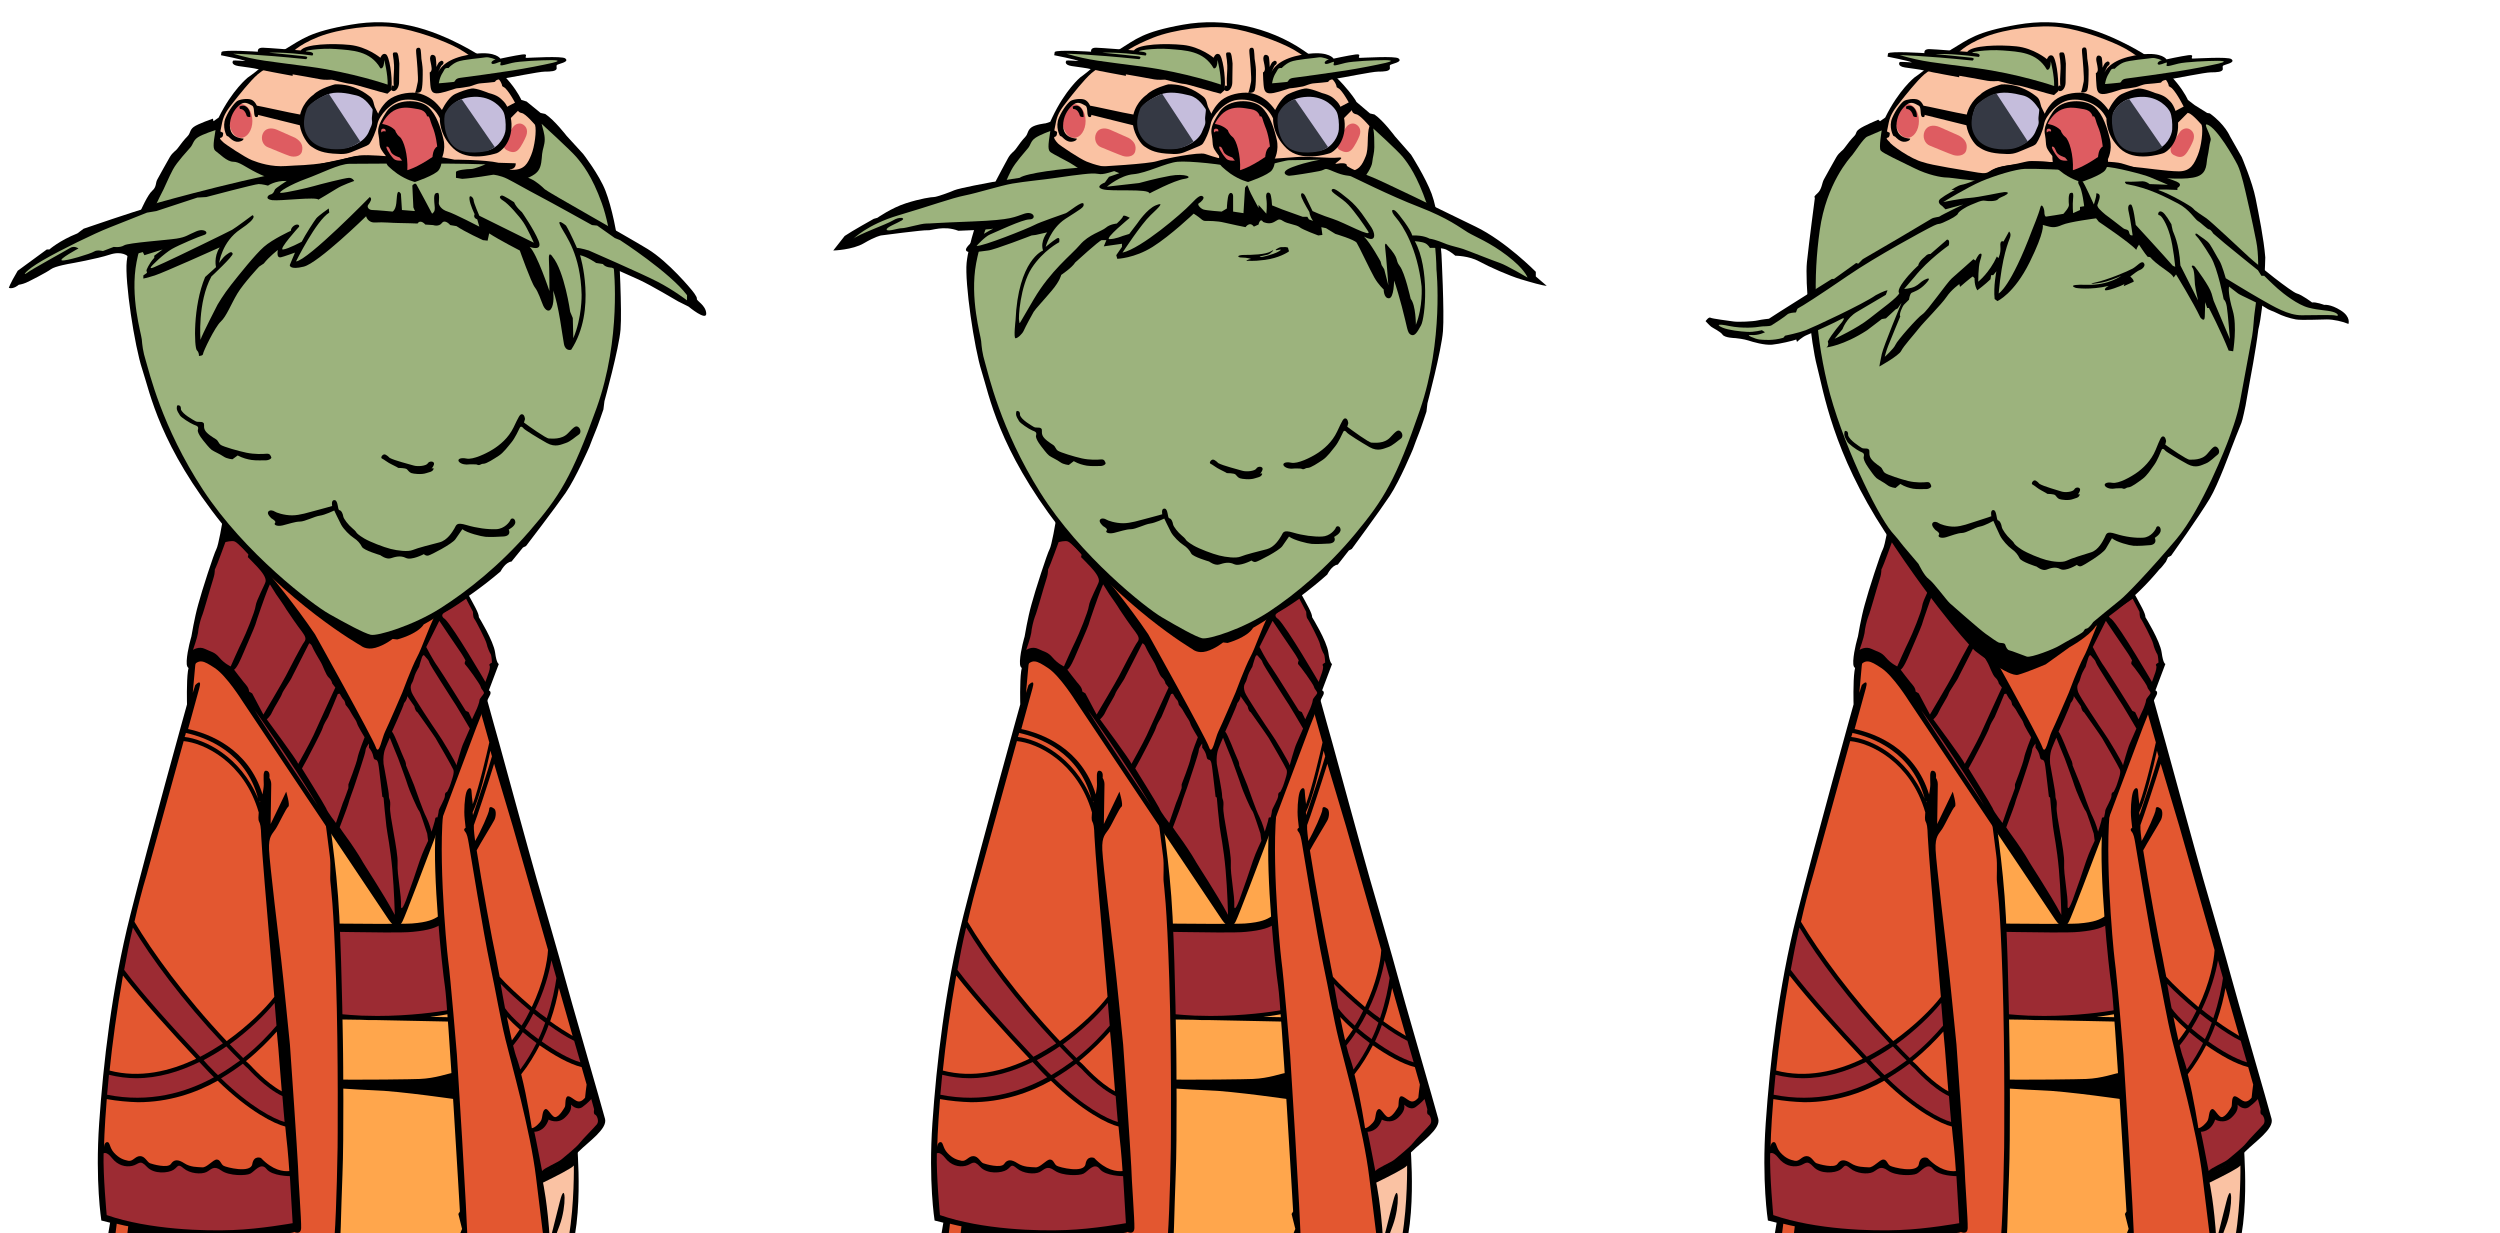 <svg width="1500" height="740" version="1.2" viewBox="0 0 1125 555" xmlns="http://www.w3.org/2000/svg" xmlns:xlink="http://www.w3.org/1999/xlink">
<use transform="translate(374.96)" width="100%" height="100%" xlink:href="#g8414"/>
<g id="g8414" transform="matrix(.856 0 0 .856 17.293 -833.66)" stroke-width="1.558">
<g transform="matrix(-.75 0 0 -.75 245.95 1761.2)">
<path d="m0 0s39.52-13.537 110.26-18.122c70.523-4.803 127.73 20.742 127.73 20.742 9.825 58.515 6.987 62.227 6.987 148.47s-8.297 174.23-18.122 226.42c-9.826 51.964-27.729 134.72-27.729 134.72h-158.95l-17.467-90.611s-15.283-128.82-28.82-184.06-10.481-91.702-11.354-129.26c-0.655-37.773 17.465-108.3 17.465-108.3" stroke-width="1.558"/>
</g>
<g transform="matrix(-.75 0 0 -.75 215.66 1507)">
<path d="m0 0c2.62-0.437 7.205-1.311 13.101-1.965-21.179-0.437-36.682-0.655-40.612-0.655 0.873 5.458 1.747 10.48 2.402 15.065z" fill="#ffa64c" stroke-width="1.558"/>
</g>
<g transform="matrix(-.75 0 0 -.75 76.362 1501.6)">
<path d="m0 0c0.437-2.184 0.655-4.585 1.092-6.769-12.227 0.219-45.633-0.218-82.531-0.873l81.439 7.642" fill="#ffa64c" stroke-width="1.558"/>
</g>
<g transform="matrix(-.75 0 0 -.75 217.46 1538)">
<path d="m0 0c-2.62 0.218-22.489 3.274-30.131 6.331 1.746 10.481 3.275 20.306 4.803 29.258 3.494 0 37.555 0.655 78.166 1.528h1.091c3.275 0 6.768 0 10.044 0.218 51.746 0.874 109.82 1.747 125.76 1.529 1.966-12.883 3.712-25.764 5.023-37.991-50.437-7.205-160.92-5.459-172.05-5.021-11.136 0.436-20.087 3.929-22.706 4.148" fill="#ffa64c" stroke-width="1.558"/>
</g>
<g transform="matrix(-.75 0 0 -.75 234.16 1495.7)">
<path d="m0 0c1.528 10.48 2.838 18.559 3.274 23.58 0.874 9.389 3.276 24.891 6.114 41.703l19.214-16.594c4.803-3.275 9.825-5.021 21.179-6.113 3.93-0.437 11.354-0.437 19.213-0.437 14.193 0 115.5 1.747 132.1 2.183 3.056-15.719 5.894-32.313 8.514-48.689l-108.73-10.698c-5.021-0.437-10.044-0.873-15.065-1.092-3.712 0-7.424-0.219-11.136-0.219-22.925 0-43.013 2.839-49.999 4.148z" fill="#9c2b33" stroke-width="1.558"/>
</g>
<g transform="matrix(-.75 0 0 -.75 182.93 1750.6)">
<path d="m0 0c-49.345 6.769-69.65 12.227-87.117 17.903-5.677 25.765-10.262 54.585-10.917 95.197-0.655 30.785 8.514 92.794 17.249 148.03l27.51 3.275s44.323 6.55 62.445 6.987c16.594 0.436 122.92 8.296 140.17 9.607 1.31-11.136 2.183-21.616 2.839-31.659 5.458-94.978 5.458-191.05 4.367-208.51-0.219-4.148-0.655-8.952-1.311-13.974-37.117-27.074-89.518-36.025-155.24-26.856" fill="#ffa64c" stroke-width="1.558"/>
</g>
<g transform="matrix(-.75 0 0 -.75 225.98 1439.9)">
<path d="m0 0c6.55 37.991 14.847 79.693 14.847 79.693h152.18s11.354-46.723 22.49-104.58c-21.398-0.436-139.74-1.964-150-1.091-11.354 0.874-15.066 2.838-18.559 5.022z" fill="#ffa64c" stroke-width="1.558"/>
</g>
<g transform="matrix(-.75 0 0 -.75 218.61 1275.9)">
<path d="m0 0c2.183 9.389 4.803 8.733 15.72 5.896 10.917-2.839 26.637-27.73 44.759-29.914 18.123-2.182 46.288 20.088 63.755 45.197s31.223 15.72 31.223 15.72l24.235-68.122 6.987-36.462c1.092-7.642 0.655-23.362 0.655-23.362s26.638-95.633 39.737-147.6c13.101-51.964 18.996-104.8 21.834-145.85 2.839-41.048-1.528-68.34-1.528-68.34l-6.113-1.528c9.825-56.331 8.078-97.816 8.078-97.816l-1.092-1.747 2.184-2.183-6.55-5.458-1.747-0.656c-16.375-11.572-46.287-26.855-81.441-41.048-35.152-14.191-48.034-15.283-53.928-18.558-5.896-3.276-6.551-1.747-7.643 0.655-1.092 2.62-3.712 18.122-3.712 18.122-5.021 11.354-3.711 23.58-8.078 57.86-4.367 34.279-4.367 46.505-4.367 46.505l-1.746 14.193c-1.747 14.192-1.747 37.554-2.839 63.755-1.092 26.2-0.437 84.715-0.437 84.715s0.656 56.768 2.62 96.069c1.965 39.301 8.079 72.488 8.734 83.405s-6.55 10.917-12.446 5.459c-5.894-5.459-27.947-32.751-27.947-32.751s-6.986-13.1-8.733-3.93-16.813 35.589-16.813 35.589c-11.571-0.436-10.261-27.947-10.261-27.947 2.183-30.567-4.367-94.322-6.55-108.73-2.184-14.629-10.481-157.64-10.481-157.64l1.092-1.747-2.62-10.481 1.092-2.62s0-22.27-3.93-64.846c-3.931-42.575-9.825-62.881-9.825-62.881l1.091-1.528s-0.437-10.262-2.838-10.481c-2.62-0.436-5.022 3.275-5.022 3.275s0.655-1.528-6.987 2.184c-7.642 3.711-32.096 17.467-32.096 17.467h-2.183c-1.746 3.274-1.529 8.297-1.529 8.297l-1.528 5.894c-3.275 76.856 7.642 142.36 7.642 142.36s-18.559 10.261-25.545 17.03c-6.987 6.986-20.306 15.938-18.559 22.926 1.746 6.986 25.545 88.863 28.384 99.78 2.838 10.917 15.72 55.239 19.65 68.776s26.201 94.978 26.201 94.978 23.144 81.877 31.441 118.12" stroke-width="1.558"/>
</g>
<g transform="matrix(-.75 0 0 -.75 266.08 1687.4)">
<path d="m0 0c6.332-4.366 10.043 0.655 10.043 0.655s1.528-5.021 6.987-8.297c5.677-3.056 10.699-1.309 10.699-1.309 1.747-5.24 5.895-6.332 10.261-6.551 4.367-0.218 9.171 3.712 9.171 3.712s-2.183-8.952-2.183-11.572-1.529-10.262-2.839-12.663c-1.529-2.403-1.965-10.699-1.965-10.699-3.493 1.529-17.686 8.734-20.087 9.607s-1.311 3.056-2.401 3.929c-1.311 0.656-2.839-0.873-2.839-0.873s-13.319 6.769-13.537 9.607c-0.218 2.839-2.184 17.904-2.621 25.328z" fill="#9c2b33" stroke-width="1.558"/>
</g>
<g transform="matrix(-.75 0 0 -.75 147.73 1707.9)">
<path d="m0 0s5.896-2.62 12.664-0.873c6.769 1.746 13.318 9.606 13.318 9.606 2.184-2.62 6.114-5.24 13.755-2.837 7.861 2.401 8.079 8.733 10.917 8.078 2.839-0.656 5.241-4.585 13.101-3.057s12.226 8.297 12.226 8.297c9.389-1.311 9.608-1.311 17.905 2.401s10.698 8.734 10.698 8.734 3.057-2.838 11.354 0.218c8.296 3.057 8.733 7.205 8.733 7.205s1.529-1.309 4.586-0.655c3.056 0.437 5.677 4.367 5.677 4.367 9.17-1.964 14.628 7.861 14.628 7.861 1.31-13.974 0.218-27.948 0.218-27.948-3.929-3.711-20.305-13.537-38.645-23.581-18.122-10.043-61.135-26.855-68.559-29.256-7.424-2.403-28.384-9.608-31.878-10.7-3.493-0.873-2.838 0.438-3.493 4.368-0.436 3.929-1.746 9.169-2.838 13.754-1.092 4.368-2.839 19.87-4.367 24.018" fill="#9c2b33" stroke-width="1.558"/>
</g>
<g transform="matrix(-.75 0 0 -.75 264.77 1589.5)">
<path d="m0 0c-1.965 2.402-10.917 5.896-13.537 8.079-2.619 2.183-10.698 8.733-12.663 11.354-1.965 2.62-10.481 11.134-12.227 13.318-1.747 2.184 0 6.332 1.31 6.769 1.309 0.436 0.655 3.711 0.655 3.711l1.965 7.206s2.401-2.838 6.332-5.677c3.93-2.62 7.86 1.747 7.86 1.747 0-1.529-0.874-4.367 4.367-9.171 5.24-4.804 11.353-1.31 11.353-1.31 3.057-8.952 10.044-8.515 10.044-8.515-0.655-2.402-5.459-27.511-5.459-27.511" fill="#9c2b33" stroke-width="1.558"/>
</g>
<g transform="matrix(-.75 0 0 -.75 132.18 1592.2)">
<path d="m0 0s12.445 0 16.375 5.021c3.931 5.023 8.297-1.746 11.354-3.274 2.838-1.528 14.847-1.747 20.305 2.183 5.459 3.93 6.987 0.655 10.481-1.092 3.712-1.746 11.572-1.091 15.938 2.62 4.367 3.712 3.712 1.092 7.205-1.091 3.494-2.183 13.537-3.275 18.56 2.183 5.021 5.459 5.458 1.747 10.261 0.655 4.804-1.092 10.262 0.437 14.192 5.459 3.931 5.022 5.895 3.274 5.895 3.274 0.437-15.283-2.183-43.23-2.183-43.23-29.476-10.263-69.432-11.354-88.427-10.48-18.995 0.655-41.921 4.803-41.921 4.803l1.965 32.969" fill="#9c2b33" stroke-width="1.558"/>
</g>
<g transform="matrix(-.75 0 0 -.75 115.81 1401)">
<path d="m0 0c10.262 35.589 38.646 48.689 52.619 49.999 10.699-38.864 25.983-93.885 25.983-93.885 3.275-10.917 6.113-22.052 8.515-32.751-12.445-20.961-34.934-52.183-64.628-83.624-15.065 10.699-27.074 22.707-33.406 31.004 1.092 12.228 1.965 24.454 2.839 33.406 1.965 22.489 6.113 71.833 6.331 79.039 0.219 7.205 0.655 8.734 1.528 10.48 0.656 1.092 0.438 3.93 0.219 6.332" fill="#e35730" stroke-width="1.558"/>
</g>
<g transform="matrix(-.75 0 0 -.75 238.42 1371.5)">
<path d="m0 0c0.437 1.31 0.654 2.62 1.091 3.93 2.62-12.008 7.86-33.842 12.445-43.231 0-0.655-0.218-1.31-0.218-1.965-3.712 10.699-10.699 32.096-13.318 41.266" fill="#e35730" stroke-width="1.558"/>
</g>
<g transform="matrix(-.75 0 0 -.75 116.47 1395.7)">
<path d="m0 0c0 0.219 0 0.437-0.219 0.655h0.437c0-0.218 0-0.436-0.218-0.655" fill="#e35730" stroke-width="1.558"/>
</g>
<g transform="matrix(-.75 0 0 -.75 37.403 1536.7)">
<path d="m0 0c-20.96-5.458-42.14-0.655-60.698 8.297 17.468 18.558 37.772 41.048 51.309 58.297 4.368-24.673 7.424-47.598 9.389-66.594" fill="#e35730" stroke-width="1.558"/>
</g>
<g transform="matrix(-.75 0 0 -.75 77.508 1359.2)">
<path d="m0 0c0.219-0.873 0.437-1.965 0.874-2.838-13.756-1.528-39.083-13.318-51.528-43.231 8.515 32.751 36.68 43.012 50.654 46.069" fill="#e35730" stroke-width="1.558"/>
</g>
<g transform="matrix(-.75 0 0 -.75 36.093 1549.4)">
<path d="m0 0c-29.476-5.896-55.021 1.311-74.891 12.227l3.276 3.275c2.183 2.402 4.585 4.804 6.986 7.424 13.756-6.769 28.821-11.354 44.323-11.354 6.332 0 12.663 0.873 18.995 2.402 0.437-5.022 0.874-9.607 1.311-13.974" fill="#9c2b33" stroke-width="1.558"/>
</g>
<g transform="matrix(-.75 0 0 -.75 111.72 1534.2)">
<path d="m0 0c-0.218-0.219-10.698-12.009-21.615-17.904 0.655 8.733 1.31 17.03 1.747 21.834 0.218 3.712 0.873 11.135 1.746 20.087 5.022-5.677 12.227-13.1 21.616-20.743-1.31-1.09-2.402-2.182-3.494-3.274" fill="#e35730" stroke-width="1.558"/>
</g>
<g transform="matrix(-.75 0 0 -.75 107.46 1533.1)">
<path d="m0 0c4.586-3.493 9.825-6.987 15.284-10.262-20.305-19.869-37.117-28.602-44.541-30.567 0.437 5.458 1.092 11.79 1.528 18.122 12.009 5.677 23.581 18.776 24.018 19.214 1.31 1.092 2.62 2.401 3.711 3.493" fill="#9c2b33" stroke-width="1.558"/>
</g>
<g transform="matrix(-.75 0 0 -.75 91.585 1536.3)">
<path d="m0 0c-1.311-1.31-2.402-2.62-3.712-3.712-5.677 3.275-10.699 6.769-15.502 10.263 3.275 3.274 6.55 6.55 9.607 9.825 5.021-3.494 10.261-6.551 15.938-9.607-1.965-2.402-4.148-4.585-6.331-6.769" fill="#9c2b33" stroke-width="1.558"/>
</g>
<g transform="matrix(-.75 0 0 -.75 96.987 1522.4)">
<path d="M 0,0 C 28.385,30.13 50.437,60.043 63.101,81.222 65.502,71.178 67.467,61.135 69.214,51.527 55.677,33.624 34.279,10.043 15.939,-9.389 10.48,-6.551 5.022,-3.275 0,0" fill="#9c2b33" stroke-width="1.558"/>
</g>
<g transform="matrix(-.75 0 0 -.75 107.63 1530.1)">
<path d="m0 0c-10.48 8.297-18.341 16.812-23.362 22.707 0.436 5.022 0.873 10.481 1.309 15.939 6.769-8.296 17.905-19.213 31.442-29.039-2.839-3.056-6.114-6.332-9.389-9.607" fill="#9c2b33" stroke-width="1.558"/>
</g>
<g transform="matrix(-.75 0 0 -.75 266.41 1557)">
<path d="m0 0c-2.184 1.092-4.804-6.55-7.643-5.458-2.837 1.092-5.458 5.895-6.113 6.986-0.655 1.092 0 5.896-1.528 7.206-1.528 1.529-5.022-2.62-7.642-3.275s-5.022 2.62-5.022 2.62c0 1.092-1.091 9.17-1.091 9.17l3.493 12.228c8.734 2.182 19.432 8.296 29.476 15.283 3.493-6.769 7.641-13.755 12.882-20.306-4.367-17.248-7.424-37.772-7.424-37.772-1.746 0-5.458 3.275-6.55 5.459-1.092 2.182-0.655 6.768-2.838 7.859" fill="#e35730" stroke-width="1.558"/>
</g>
<g transform="matrix(-.75 0 0 -.75 259.37 1503.3)">
<path d="m0 0c-8.078 17.03-10.916 31.878-11.354 39.956l24.673 86.681s6.55 22.051 13.1 43.885c4.148-13.537 12.227-37.991 14.192-43.012v-2.838c0-1.311-0.436-4.367-0.873-8.297-3.712 6.331-9.825 19.868-9.825 22.052 0 2.402-1.747 1.965-3.494 0.655-1.746-1.311-1.31-6.113 0-8.297 1.092-2.183 9.826-16.376 12.227-20.961-3.493-22.707-10.917-63.317-13.537-75.108-0.655-3.493-1.528-8.297-2.62-13.537-4.803-5.458-13.318-13.319-22.489-21.179" fill="#e35730" stroke-width="1.558"/>
</g>
<g transform="matrix(-.75 0 0 -.75 35.93 1551.7)">
<path d="m0 0c1.747-20.961 1.966-34.061 1.966-34.061s0 3.712-2.184 3.93c-2.183 0.219-1.528-3.93-5.022-7.641-3.493-3.712-6.55-4.804-9.825-5.459s-4.803 3.275-8.297 3.275c-3.493 0-5.022-4.367-6.987-5.022-1.747-0.655-12.445-3.711-14.629-0.436-2.183 3.274-5.021 3.274-9.388 0.436-4.366-2.838-9.17-2.62-12.446-2.838-3.274-0.437-7.641 5.459-10.261 5.459s-2.838-3.276-4.804-4.368c-1.746-1.091-18.995-5.458-20.087 1.092s-6.113 4.367-6.113 4.367c-8.297-8.734-15.721-9.607-19.869-9.171 0 0 0.874 13.756 2.183 24.455 0.219 1.747 0.437 4.148 0.656 6.768 7.422 1.747 25.544 10.698 47.378 32.096 15.502-8.734 34.499-15.066 55.895-15.066 7.206 0.219 14.411 0.873 21.834 2.184" fill="#e35730" stroke-width="1.558"/>
</g>
<g transform="matrix(-.75 0 0 -.75 252.99 1515.1)">
<path d="M 0,0 C 3.493,3.057 6.55,6.113 8.952,8.733 7.86,3.057 6.55,-2.62 5.458,-7.643 3.493,-5.022 1.747,-2.62 0,0" fill="#e35730" stroke-width="1.558"/>
</g>
<g transform="matrix(-.75 0 0 -.75 41.167 1617.2)">
<path d="m0 0c1.528-13.755 6.332-45.414 6.113-51.091-0.218-5.895 1.965-15.283 0-17.685s-6.987-6.55-8.952-6.55c-1.746 0-3.93 5.458-5.458 2.183s-3.275-5.895-6.551-6.55c-3.274-0.655-4.366 2.839-4.802 0.655-0.437-2.184-2.621-6.113-6.551-8.078-3.93-1.747-7.642-2.184-10.917 0-3.275 2.182-3.275 0-4.366-2.184-1.092-2.183-4.368-6.987-12.009-9.825-7.642-2.839-10.917 2.838-13.101 3.274-2.182 0.438-3.929-4.366-6.113-7.641-2.184-3.276-9.17-3.93-11.354-3.276-2.183 0.656-7.205 4.804-9.169 4.804-1.748 0-5.896-5.894-8.08-8.297-2.182-2.401-6.986-2.62-9.825-0.654-2.838 1.746-5.021 6.986-6.986 3.274-1.747-3.712-9.171-7.641-13.537-10.48-4.367-2.838-10.917 2.62-10.917 2.62s-3.276 29.913-3.93 34.498c-0.655 4.804-1.747 17.467-2.62 20.087-0.874 2.62 0 7.642 0 10.917s-0.655 8.078-1.747 11.572c-1.092 3.712-0.437 8.734-1.747 29.039-1.528 20.305-2.183 62.663-2.183 62.663s-0.655 63.973 1.091 117.9c1.747 53.929 3.712 65.065 3.931 68.34 0.436 3.275-0.437 12.008 0.436 18.122 0.656 6.113 3.276 24.673 3.712 29.475 0.437 4.804 0.655 13.756 0.655 21.834 0 8.079-9.388 7.643-17.904-0.873-8.297-8.515-29.039-34.279-31.223-34.06-2.182 0.436-3.274 9.388-17.903 36.025-14.629 26.638-18.558-9.606-18.558-9.606 6.549-29.913-0.437-105.46-1.747-115.94-1.529-10.479-6.114-65.937-6.114-65.937s-7.205-111.79-7.641-136.9c-0.438-25.109-6.988-81.222-6.988-81.222-7.641-10.917-15.72-2.838-15.72-2.838s1.747 9.388-3.275 5.895c-5.022-3.712-6.987-1.747-10.48-0.436-3.712 1.528-2.62 5.894-4.367 8.078-1.747 2.183-4.367-1.529-7.642-2.839-3.274-1.31-4.366 3.275-4.366 3.275s-0.656 7.642-2.62 10.917c-1.966 3.276 0.436 7.642 0.436 10.481 0 2.838-0.436 14.846 0 20.305 0.437 5.458 1.746 24.017 2.838 24.017s-1.746 6.113-1.746 6.113 2.184 16.376 6.113 49.127c3.93 32.75 17.467 80.349 21.398 96.505 3.929 15.94 6.549 32.751 10.917 53.057 4.366 20.305 14.191 80.785 14.846 84.497 0.656 3.712 1.092 6.55 2.62 8.297 1.529 1.747-0.436 2.62-0.436 2.62l0.654 6.113c0.656 6.113 0 14.847-1.091 18.559s-3.711 4.367-3.711 0.655c0-1.528-0.437-4.804-0.875-8.733-4.584 12.663-9.825 35.371-11.571 43.23 3.93 13.537 6.987 24.891 7.642 28.166 1.747 9.825 12.753 79.072 20.831 75.797s38.25-20.75 38.25-20.75l4.806 3.276c5.896-6.55 16.813-7.642 16.813-7.642l1.528-3.93c11.573 3.275 21.372 16.746 31.853 23.296 10.48 6.55 52.5 52.5 59.5 56.25 7.815 4.187 24.889-100.53 24.889-100.53l1.747-19.214-1.747 5.459s-5.022 5.458-2.839-2.184c0.655-2.183 3.712-13.537 7.86-28.602-14.41-3.057-42.357-13.537-52.183-45.851-0.436 2.62-0.873 5.24-0.873 6.986 0 4.585 0.873 10.263-1.965 9.608-2.838-0.437-1.965-5.023-1.965-5.023s-1.31-1.528-1.31-4.585c0-3.056 0.437-27.728 0.437-27.728-2.184 4.366-10.917 22.707-10.917 22.707s-2.839-9.389-1.529-10.481c1.529-0.873 6.769-12.445 8.952-15.719 2.183-3.494 5.022-4.804 4.585-14.629-0.436-9.608-6.987-64.192-8.515-77.074-1.529-12.882-5.24-51.091-6.113-59.388-0.656-8.297-5.241-76.2-5.677-85.589-0.219-9.389-2.402-37.554-2.184-43.013 0.219-5.24 5.023-2.62 5.023-2.62s-4.149-1.965 45.195-2.401c50.436 0 79.039 8.08 79.039 8.08" fill="#e35730" stroke-width="1.558"/>
</g>
<g transform="matrix(-.75 0 0 -.75 258.39 1505.2)">
<path d="m0 0c7.86 6.551 15.283 13.319 20.523 18.777-0.873-5.458-1.964-11.134-3.056-17.03-2.184-3.275-6.332-7.642-11.571-12.226-2.403 3.493-4.149 6.986-5.896 10.479" fill="#9c2b33" stroke-width="1.558"/>
</g>
<g transform="matrix(-.75 0 0 -.75 269.03 1510.8)">
<path d="m0 0c-5.458-3.931-10.917-7.424-15.72-10.263l9.607 33.624c1.092-6.549 3.056-14.628 6.113-23.361" fill="#e35730" stroke-width="1.558"/>
</g>
<g transform="matrix(-.75 0 0 -.75 254.62 1516.5)">
<path d="m0 0c1.965-3.274 4.367-6.331 6.769-9.389-0.873-3.493-1.747-6.767-2.838-9.606-0.656-2.184-1.529-4.585-2.184-7.205-4.585 6.113-8.297 12.445-11.353 18.558 3.493 2.621 6.768 5.241 9.606 7.642" fill="#9c2b33" stroke-width="1.558"/>
</g>
<g transform="matrix(-.75 0 0 -.75 261.17 1504.6)">
<path d="m0 0c-2.62-2.184-5.24-4.148-8.078-6.114-3.931 11.572-5.896 21.834-6.769 28.166l3.493 12.445c1.748-9.606 5.241-21.834 11.354-34.497" fill="#9c2b33" stroke-width="1.558"/>
</g>
<g transform="matrix(-.75 0 0 -.75 264.61 1521.4)">
<path d="m0 0c-9.17-6.55-18.995-12.227-27.074-14.629l4.367 15.066c5.458 2.62 11.571 6.549 17.903 11.135 1.311-3.93 3.057-7.642 4.804-11.572" fill="#9c2b33" stroke-width="1.558"/>
</g>
<g transform="matrix(-.75 0 0 -.75 255.77 1514.6)">
<path d="m0 0c-2.838-2.401-6.113-5.021-9.389-7.423-1.965 3.93-3.493 7.86-4.802 11.571 2.837 1.965 5.458 4.149 8.296 6.332 1.747-3.493 3.711-6.986 5.895-10.48" fill="#9c2b33" stroke-width="1.558"/>
</g>
<g transform="matrix(-.75 0 0 -.75 147.4 1756.5)">
<path d="m0 0c43.231 0 79.257 9.606 107.2 28.603-1.746-15.285-4.148-30.568-4.148-30.568s-52.402-21.834-112.88-19.214c-60.48 2.62-117.9 17.904-117.9 17.904-1.964 8.079-3.93 15.939-5.676 24.236 17.248-5.459 37.99-10.699 85.589-17.249 16.593-2.62 32.75-3.712 47.815-3.712" fill="#e35730" stroke-width="1.558"/>
</g>
<g transform="matrix(-.75 0 0 -.75 109.59 1621.5)">
<path d="m0 0c43.23-3.711 82.969 5.677 82.969 5.677 2.183-15.502 2.183-37.554 2.183-37.554l2.183-3.712s0.219-10.044-0.218-28.82c-0.436-18.996-9.607-24.018-9.607-24.018s-0.655-2.838-3.93-10.261c-3.057-7.206-9.389-5.896-9.389-5.896-3.929-4.804-8.515-8.078-11.134-8.078-2.62 0-7.206 3.93-7.206 3.93-4.803-2.402-10.917-2.621-15.502 8.733-4.585 11.353-5.895 32.97-5.895 32.97s-1.528 5.021-1.965 6.331-0.218 6.114-1.31 6.332c-0.873 0.219-1.529 4.148-2.62 6.332-1.31 2.183-2.621 5.021-3.712 5.021-1.092 0-2.184-1.309-2.62-2.401-0.437-1.311-1.965-13.756-1.965-17.904 0-4.149-1.529-7.861-3.712-8.952-2.184-1.31-6.55-0.655-8.951 0.655-2.403 1.528-6.769 9.171-8.079 12.664s-4.804 17.03-0.656 29.257c3.931 12.446 6.115 30.131 11.136 29.694" stroke-width="1.558"/>
</g>
<g transform="matrix(-.75 0 0 -.75 105.34 1626.5)">
<path d="m0 0c39.956-2.619 74.672 0.655 74.672 0.655 2.838-14.846 0.873-29.912 0.873-29.912l2.62-4.148s0.655-1.747 0-20.961-6.769-23.799-6.769-23.799c3.712 9.607 2.839 30.786 2.839 30.786s0.437 4.804-1.747 4.585c-2.183-0.219-1.528-2.838-1.528-2.838 1.528-13.319-1.31-29.039-3.93-38.646-2.62-9.389-6.987-9.17-6.987-9.17 8.952 28.82 4.804 49.781 4.804 51.091s-1.311 1.964-1.311 1.964 1.747 3.712 2.402 5.241c0.655 1.747-2.838 0.874-2.838 0.874s-0.656-2.839-2.838-5.896c-2.184-2.839 1.746-3.056 1.746-3.056s1.528-12.446 0.219-24.018c-1.311-11.571-4.368-24.235-5.022-26.2-0.655-1.965-4.367-6.332-8.734-8.297s-6.55 1.965-6.55 1.965c1.528 2.183 4.367 8.952 5.895 16.812 1.529 7.86 2.183 37.117 2.183 37.117s-1.965-0.873-0.873 1.965c0.873 2.839 1.965 4.367 1.747 6.988-0.219 2.62-2.402 1.528-2.402 1.528s0.218-3.494-3.057-8.734c-3.493-5.24 0.655-3.711 0.655-3.711 1.747-2.403-0.436-5.677-0.436-5.677s0.873-29.258-1.311-33.406c-2.182-4.149-4.802-12.446-7.205-12.882-2.401-0.437-5.894-1.965-9.388 6.55s-5.022 27.074-6.114 31.004c-0.873 3.93-2.183 12.882-2.401 13.537-0.219 0.655-2.402 3.93-2.402 3.93l0.218 3.057c-1.309 1.528-3.493 6.986-5.021 8.952-1.747 1.965-1.311 6.113-2.403 7.205-1.309 1.31-3.493 0-2.837-1.747 0.436-1.746 0.217-2.62-0.656-3.712-0.873-0.873-2.838-8.297-3.712-13.318-0.654-5.022-0.654-14.847-1.528-16.813-0.654-1.965-4.148-5.239-8.297-0.218-4.148 5.022-9.17 18.996-6.986 30.568 2.183 11.571 7.423 24.454 8.733 28.384 1.092 4.803 3.493 2.401 5.677 2.401" fill="#fac2a3" stroke-width="1.558"/>
</g>
<g transform="matrix(-.75 0 0 -.75 208.79 1296.9)">
<path d="m0 0c5.022-9.389 9.389-23.362 13.101-30.131 3.711-6.986 10.261-24.672 10.261-24.672s9.826-22.926 12.009-27.293c2.184-4.366 4.367-17.467 6.55-10.917 2.183 6.551 42.576 79.039 42.576 79.039 27.293 40.393 64.847 79.257 64.847 79.257s2.839-17.031 4.367-19.65c1.528-2.62 10.262-29.476 12.663-38.647 2.62-9.17 4.804-22.488 4.804-22.488s2.838-9.389 3.275-17.03c0.437-7.643-3.712-4.367-3.712-4.367-5.022 5.895-7.641 4.803-15.938-0.656-8.297-5.458-19.214-22.924-19.214-22.924s-34.935-52.402-44.76-67.031-53.493-79.693-56.767-84.716c-3.276-5.021-7.207-10.261-10.917-2.837-3.712 7.205-51.748 136.02-51.748 136.02s-7.205 18.56-9.169 21.834c-1.965 3.275 0.436 3.931 0.436 3.931l-6.986 18.558s1.528 0 2.62 8.078c1.092 8.079 11.353 24.673 11.353 24.673 0 2.838 3.276 8.297 8.297 17.467z" stroke-width="1.558"/>
</g>
<g transform="matrix(-.75 0 0 -.75 146.91 1397.5)">
<path d="M 0,0 C 19.214,32.096 44.322,67.03 44.322,67.03 37.117,54.803 0,0 0,0" fill="#9c2b33" stroke-width="1.558"/>
</g>
<g transform="matrix(-.75 0 0 -.75 119.41 1279.7)">
<path d="m0 0c0.219-1.528 6.551-13.101 6.987-17.031 0.437-3.93 6.987-19.868 9.389-24.672 2.401-4.804 8.078-17.686 8.078-17.686s4.367 1.965 7.86 6.114c3.494 4.148 5.677 3.93 10.043 6.114 4.368 2.182 8.516-0.655 8.516-0.655s-3.057 8.733-3.493 11.79c-0.219 3.056-1.528 8.733-2.62 11.572-1.311 2.838-5.677 18.995-7.861 25.764-2.183 6.768-0.655 6.549-1.747 8.078-0.873 1.529-6.986 18.341-6.986 18.341s-4.585 1.31-6.551 0.436c-1.965-0.655-9.606-8.952-9.606-8.952l0.436-1.965s-4.148-4.148-6.768-6.986c-2.838-3.057-6.332-7.424-5.677-10.262" fill="#9c2b33" stroke-width="1.558"/>
</g>
<g transform="matrix(-.75 0 0 -.75 139.71 1311.4)">
<path d="m0 0c1.747-2.183 10.917-19.868 12.883-23.799 1.965-3.93 15.72-27.073 15.72-27.073l7.86 14.847 2.183 1.309c0 2.62 2.402 5.023 3.712 6.551s6.769 8.733 6.769 8.733c-1.966 1.31-4.367 6.55-6.551 11.79-2.183 5.241-7.423 17.031-8.297 19.651-0.654 2.62-7.205 21.179-8.078 23.144-0.655 1.965-2.183 5.24-2.183 5.24l-4.367-6.987s-5.895-8.297-7.206-10.698c-1.528-2.402-8.297-12.228-10.916-15.503-2.62-3.493-3.057-5.239-1.529-7.205" fill="#9c2b33" stroke-width="1.558"/>
</g>
<g transform="matrix(-.75 0 0 -.75 154.93 1337.8)">
<path d="m0 0s11.354-24.672 13.755-30.131c2.401-5.24 10.698-20.087 10.698-20.087 0.874 2.62 22.053 31.223 22.053 31.223s-2.402 1.965-3.712 5.021c-1.31 3.057-6.332 10.7-6.986 12.882-0.656 2.184-6.115 9.389-7.206 12.228-1.31 2.62-11.79 23.143-11.79 23.143s-1.31-0.218-2.184-2.401c-0.873-2.184-4.149-7.86-5.895-10.699-1.747-2.838-3.493-8.951-5.676-10.917-2.184-1.965-2.403-4.149-2.403-4.149l-2.182-2.838 1.528-3.275" fill="#9c2b33" stroke-width="1.558"/>
</g>
<g transform="matrix(-.75 0 0 -.75 171.47 1361.5)">
<path d="m0 0s4.367-10.917 5.021-14.628c0.656-3.712 6.333-18.341 6.333-18.341v-2.62s3.056-8.733 3.93-10.48c0.654-1.746 4.803-13.974 4.803-13.974s5.895 7.424 6.987 10.48c1.31 2.839 16.813 27.729 16.813 27.729l-3.712 6.769s-10.044 18.996-10.699 21.397c-0.655 2.402-2.838 6.113-3.93 7.86-0.873 1.747-6.769 16.158-6.769 16.158l-1.31 0.217s-1.965-3.711-2.838-4.366-1.31-3.493-1.31-3.493-1.747-1.966-2.402-3.058c-0.655-1.309-3.493-5.894-3.493-5.894s-1.747-2.402-2.184-4.149c-0.436-1.747-5.24-9.607-5.24-9.607" fill="#9c2b33" stroke-width="1.558"/>
</g>
<g transform="matrix(-.75 0 0 -.75 180.8 1392.8)">
<path d="m0 0s-0.873-0.219-0.873-0.874c0-0.654-1.311-14.628-1.965-19.868-0.655-5.24-2.839-15.502-4.148-30.131-1.311-14.629-1.747-31.877-1.747-31.877 8.296 15.502 21.834 35.589 23.362 38.646 1.528 2.837 8.078 12.663 10.262 15.501 2.183 2.839 5.021 7.206 5.021 7.206-0.654 1.964-4.803 12.445-5.894 15.938-0.873 3.712-4.149 11.791-5.022 14.848-0.874 2.838-7.206 21.178-7.206 23.143s-2.401 4.804-2.401 4.804v-2.839s-1.965-2.401-2.62-4.585c-0.656-2.183-0.437-3.712-2.184-3.93-1.746-0.218-1.965-4.148-2.401-7.423z" fill="#9c2b33" stroke-width="1.558"/>
</g>
<g transform="matrix(-.75 0 0 -.75 204.86 1415.9)">
<path d="m0 0s3.931-8.078 5.896-13.974c1.964-6.113 6.332-18.777 9.606-27.728 3.493-8.952 3.493-4.367 3.493-4.367-0.436 8.079 2.839 21.834 2.402 30.349-0.436 8.515 5.895 34.061 5.241 39.519-0.437 5.677 0.873 4.585 0.873 7.86 0 3.057 3.056 17.904 3.712 22.271 0.436 4.367-0.219 7.424-0.656 9.17-0.436 1.747-3.712 9.171-3.712 9.171s-4.802-12.228-5.894-14.629c-0.874-2.402-6.114-16.594-6.769-18.996s-6.768-16.812-7.86-17.685c-0.873-0.874-4.804-13.537-5.677-15.94-0.218-2.182-0.655-5.021-0.655-5.021" fill="#9c2b33" stroke-width="1.558"/>
</g>
<g transform="matrix(-.75 0 0 -.75 206.66 1411.1)">
<path d="m0 0s-2.62 8.078-2.62 9.17-1.528 0.874-1.528 0.874-0.874 3.493-0.874 4.585c0 1.309-4.585 8.515-4.367 10.698 0.218 2.184-1.528 2.62-1.528 2.62s-1.747 3.057-2.62 6.114c-0.873 2.838-2.62 7.205-1.747 9.388 0.874 2.184 11.136 19.869 12.445 22.053 1.311 2.183 12.664 18.122 12.664 18.122 1.746 0.873 2.184 4.148 2.184 4.148l5.021 7.206c0-2.621 2.184-4.804 2.184-4.804 0.436-2.402 8.515-20.087 8.515-20.087-1.747-1.528-6.987-15.94-8.515-18.996-1.528-2.838-1.311-4.585-1.311-4.585s-4.148-10.043-5.676-13.974c-1.529-4.148-6.114-17.685-8.515-22.27-2.184-4.366-3.712-10.262-3.712-10.262" fill="#9c2b33" stroke-width="1.558"/>
</g>
<g transform="matrix(-.75 0 0 -.75 226.79 1356.9)">
<path d="m0 0s3.493-7.86 4.585-10.48c1.31-2.621 4.803-15.285 4.803-15.285 0.218 1.747 10.48 18.996 13.1 22.49 2.62 3.712 17.467 25.982 18.341 28.82 0.873 2.839 0.873 4.367-0.219 6.332-1.309 1.965-1.528 4.804-2.838 7.424s-2.183 3.929-2.183 3.929-1.311 4.804-1.965 6.55c-0.655 1.747-1.311 2.184-2.184 0.874s-2.401-2.183-3.056-4.367c-0.655-2.183-14.41-23.143-15.939-25.764-1.747-2.183-12.445-20.523-12.445-20.523" fill="#9c2b33" stroke-width="1.558"/>
</g>
<g transform="matrix(-.75 0 0 -.75 230.56 1346.3)">
<path d="m0 0s-1.746 4.367-1.746 5.677-2.62 3.712-3.057 4.803c-0.437 1.31 1.746 2.621 2.183 4.585 0.436 1.965 10.044 15.066 10.917 15.721 0.874 0.654-0.218 2.838-0.218 2.838s1.965 3.712 3.712 6.113c1.746 2.403 14.628 21.617 14.628 21.617l9.171-18.341s-4.804-9.389-8.079-13.755c-3.057-4.367-19.651-31.004-19.651-31.004l-1.964-0.874-2.402-5.022z" fill="#9c2b33" stroke-width="1.558"/>
</g>
<g transform="matrix(-.75 0 0 -.75 236.78 1327.3)">
<path d="m0 0s-1.31 3.931-0.437 4.804c0.656 0.873-1.746 1.965-1.746 1.965s0.218 4.803 0.873 5.895c0.656 0.873 2.402 4.803 2.838 7.205 0.438 2.402 7.861 16.812 8.735 17.686 0.873 0.873 0.873 4.802 0.873 4.802l4.803 9.171s10.043-6.987 14.628-9.388c4.585-2.402 0.219-4.804 0.219-4.804-6.332-6.113-28.384-44.105-28.384-44.105z" fill="#9c2b33" stroke-width="1.558"/>
</g>
<g transform="matrix(-.75 0 0 -.75 282.45 1579.7)">
<path d="m0 0c18.777-15.721 26.2-15.938 26.2-15.938l-6.331-69.214-2.402-7.861c-24.891 16.158-18.995 87.555-18.778 94.76z" stroke-width="1.558"/>
</g>
<g transform="matrix(-.75 0 0 -.75 281.47 1586.6)">
<path d="m0 0s-0.437-26.855 3.494-49.781c3.93-22.707 12.445-29.913 12.445-29.913l0.437 20.088c-3.712 5.24-0.874 3.493-6.332 17.466-5.24 13.974-4.148 32.751-0.219 16.813 3.931-15.94 6.987-27.511 6.987-27.511 1.529 25.983 4.804 40.829 4.804 40.829-9.388 4.585-20.524 10.262-21.616 12.009" fill="#fac2a3" stroke-width="1.558"/>
</g>
<g transform="matrix(-.75 0 0 -.75 203.71 1785.5)">
<path d="m0 0s21.834 1.091 25.764 1.091 8.297-2.838 8.952-6.55 1.092-26.855 1.092-33.843c0-6.986-1.529-7.641-4.149-10.043s-3.275-5.459-3.93-7.642-0.436-33.187-0.436-38.209-1.747-6.55-4.586-8.515c-2.62-1.966-1.746-5.895-0.436-6.551 1.091-0.654 4.148-4.366 4.367-6.55 0.217-2.183 0.436-19.65 0-22.051-0.437-2.403-2.62-1.966-3.931-2.62-1.31-0.438-22.707-10.917-27.511-12.883-4.802-1.965-3.929-0.437-3.929-0.437-2.621 3.712-5.677 2.62-5.677 2.62-3.712-3.275-36.463-21.834-36.463-21.834-22.707-14.846-56.331-25.982-59.606-26.855-3.057-0.873-2.183 1.31-2.183 1.31-9.389 1.31-30.35 6.987-32.533 8.515s2.183 4.149 2.183 4.149c10.044 11.572 25.546 25.763 44.105 37.554 18.558 11.79 40.175 18.777 55.021 24.891 14.847 6.113 39.738 5.677 39.738 5.677-6.114 3.493-13.101 5.458-13.101 5.458s-0.437 4.585-0.437 5.895 0 2.184 0.874 2.838c0.874 0.655 10.043 7.86 10.48 9.171 0.437 1.31-8.733 17.467-8.733 18.559 0 1.091 1.528 6.986 1.528 6.986 2.62 0.874 9.607 6.987 10.48 8.297s1.311 7.424 1.092 8.734-8.297 11.79-8.733 14.192c-0.437 2.402 0.436 20.086 0.436 21.834 0 1.747-2.62 6.987-2.62 6.987s-0.436 2.182-0.436 5.894c0.217 3.712 0.436 3.712 1.309 4.149 0.874 0.873 5.459-0.218 12.009-0.218" stroke-width="1.558"/>
</g>
<g transform="matrix(-.75 0 0 -.75 141.02 1800.7)">
<path d="m0 0c-0.437-1.528 3.057-9.171 3.93-11.572 0.874-2.62 2.402-4.804 1.528-5.677-0.873-0.655-4.803-5.022-4.803-5.022l-2.183-0.436c-1.965-2.184-3.057-4.148-1.092-4.804 1.965-0.436 2.62-7.205 4.148-10.48 1.529-3.276 1.746-6.113 1.746-6.113s-3.274-5.459-4.148-7.424c-0.873-1.965-2.183-4.804-1.31-6.114 0.873-1.091 5.896-11.134 7.861-13.537 1.965-2.62 2.838-5.676 2.62-6.986-0.437-1.529-5.677-8.297-5.677-8.297l-0.219-3.931s-2.183-1.528-2.62-3.711c-0.436-2.183 0.437-17.467 1.092-21.834s1.311-15.72 1.311-15.72c13.099-12.882 25.545-20.525 25.545-20.525l4.803 3.931s9.389-8.297 10.262-9.171l0.874-0.873s3.274-2.62 3.93-2.62c0.655 0 12.226-8.078 23.798-14.847 11.573-6.987 37.118-19.65 42.358-21.834 5.24-2.183 8.733-3.493 8.733-3.493l0.438 1.31 9.825 2.839s17.248 6.768 19.868 9.17 3.712 1.964 3.712 1.964l-0.218 3.276-1.091 0.655-10.263 10.48c-28.82 29.913-60.697 50.873-63.973 53.275-3.275 2.401-5.24 1.746-5.24 1.746-1.965 1.747-14.847 5.896-19.869 8.297-4.803 2.62-7.642 2.183-8.515 2.62-0.874 0.437-4.804 8.079-4.804 8.079l0.437 5.895s6.769 7.86 7.642 10.262c0.874 2.402-0.655 0.873-1.31 2.183s-5.677 14.848-6.113 20.088c-0.437 5.021 4.803 12.663 2.838 14.629-1.747 1.965-3.93 11.571-3.93 11.571-0.219 6.987 3.493 10.698 9.17 17.03 5.895 6.114 8.733 9.825 8.733 9.825v17.905c0 5.021-0.218 7.205-1.309 8.514-1.092 1.311-3.931-0.436-9.17-4.148-5.241-3.712-9.608-4.585-17.905-5.24-8.296-0.655-22.27-3.275-28.165-4.803s-2.183-3.275-3.275-6.332" stroke-width="1.558"/>
</g>
<g transform="matrix(-.75 0 0 -.75 137.75 1895)">
<path d="m0 0c1.747-2.62 20.742-16.812 20.742-16.812l-0.436-5.896c-3.93 2.184-19.651 16.594-19.651 16.594l-0.655 6.114" fill="#9c2b33" stroke-width="1.558"/>
</g>
<g transform="matrix(-.75 0 0 -.75 137.91 1891.7)">
<path d="m0 0c5.458-5.896 22.488-19.214 22.488-19.214s-0.436 1.311 0.874 1.092c1.31-0.218 0.873-2.401 0.873-2.401 7.642-6.114 17.031-15.721 17.031-15.721 1.747 0 10.917-6.113 21.397-12.882 10.481-6.769 44.322-24.891 48.69-26.638 4.366-1.746 5.458-1.528 7.423-0.873 1.965 0.437 25.764 9.389 25.764 10.044 0.218 0.437 3.712 4.149 3.712 4.149l-5.459 4.802s-25.108-8.296-32.314-10.479c-7.205-2.184-4.803 1.746-4.803 1.746-10.481 4.148-38.864 22.271-55.677 32.532-16.811 10.481-50.436 39.083-50.436 39.083l0.437-5.24" fill="#9c2b33" stroke-width="1.558"/>
</g>
<g transform="matrix(-.75 0 0 -.75 138.07 1884.3)">
<path d="M 0,0 H 2.839 V -3.712 C 1.092,-2.838 0,-0.437 0,-0.437 V 0" fill="#9c2b33" stroke-width="1.558"/>
</g>
<g transform="matrix(-.75 0 0 -.75 78.653 1915.9)">
<path d="m0 0c16.157-14.191 30.567-25.982 36.026-30.349-3.056-0.873-5.24-1.747-5.24-1.747s-1.092 0-15.502 7.861c-14.41 7.86-45.196 27.292-57.423 35.807-12.227 8.516-29.694 22.926-29.694 22.926l-0.873 3.712 0.218 3.712c5.459-0.438 11.135-1.529 12.882-2.184 3.494-1.31 37.772-20.524 59.606-39.738" fill="#9c2b33" stroke-width="1.558"/>
</g>
<g transform="matrix(-.75 0 0 -.75 45.423 1920)">
<path d="m0 0c9.825-8.952 16.594-16.812 16.594-16.812s-7.424-2.838-11.136-3.93c-1.965-0.437-6.769-1.965-11.135-3.493-4.148 3.493-19.65 15.938-36.899 31.221-22.489 19.652-56.55 38.647-60.043 39.956-2.184 0.874-8.079 1.966-13.756 2.403l0.437 8.514s-3.057 3.931-3.93 3.931c-0.655 0-0.873-1.311-0.873-2.62v-9.607h-2.839l0.655 12.881s-0.219 8.297 1.747 10.481c1.965 2.183 4.803 8.733 4.803 8.733s0.874-0.654 1.747-0.873c0.655-0.219-0.436-0.873-0.873-2.62s-1.747-2.62-3.494-3.93c-1.746-1.31-1.31-4.149-1.31-4.149s-1.31-1.746-0.436-3.274c0.873-1.529 9.606-12.446 11.79-13.538 2.183-1.091 3.93-1.091 6.55 3.93 2.62 4.804 0 12.009 0 12.009-8.297 13.318-19.869 27.947-19.869 27.947-1.747 0.655-2.402 4.149-2.402 4.149s-1.746 1.528-1.746 2.62 4.366 7.424 4.366 7.424l1.747-4.149s0.656-1.092 3.712-3.931c2.838-2.837 4.366-1.528 6.114 1.092 1.747 2.62 0 9.608 0 11.354 0 1.747-2.184 0.437-2.184 0.437l-0.437 1.965s-0.436 1.092-1.528 2.401c-1.092 1.311-10.044 12.009-10.262 12.665-0.218 0.654 2.838 3.929 4.367 5.458 1.528 1.528 2.838 3.93 1.747 6.55-1.092 2.62-5.241 12.882-5.677 14.192-0.437 1.31-0.219 3.275 1.092 3.93 1.309 0.437 8.078 1.529 8.078 1.529l-0.218-0.874s-5.24-0.873-6.987-1.746c-1.746-0.656 0.436-6.114 1.747-8.297 1.309-2.184 6.113-9.171 8.733-9.608 2.62-0.436 6.55 1.747 9.17 2.62 2.62 0.874 12.664 8.516 13.756 9.608s2.62 0.436 2.62 0.436l1.31 2.402s5.676 3.93 8.078 5.895 1.529 3.276 1.529 3.276l4.366 3.929s1.092-10.698 1.311-12.882c0.218-2.183-3.931-5.021-5.24-6.332-1.311-1.309-19.214-18.995-21.617-21.397-2.62-2.619-2.62-6.113-2.182-7.423 0.436-1.31 2.62-2.62 4.148-1.747 1.529 1.092 2.402 2.62 3.93 4.148 1.528 1.529 2.401 1.748 2.401 0.437 0-1.31 4.586-12.882 4.586-12.882s-0.655-6.113-0.874-7.424c-0.218-1.309-2.183-4.802-4.803-3.711s-4.148 0-6.114-0.655c-1.965-0.655-0.873-3.712-1.092-6.768-0.217-3.057 1.311-2.621 2.184-3.712 0.874-1.092 7.424-6.114 8.952-6.769 1.528-0.654 1.747-1.309 1.747-1.309 2.402-0.437 2.62-1.965 3.275-3.931 0.655-1.965 0.436-3.275 0.436-3.275s-6.986-7.86-8.078-9.388c-1.092-1.529-0.873-3.712-0.437-5.896 0.437-2.183 2.184-7.205 3.93-7.641 1.747-0.437 1.747 1.309 1.747 1.309 0.873-3.929 4.804-6.767 4.804-6.767 1.746 0.436 4.585-0.438 8.515-2.62 3.93-2.184 9.388-3.931 11.135-3.931 1.746 0 4.803-1.747 6.769-2.62 1.965-0.873 8.297-3.93 8.297-3.93 17.903-12.882 33.624-26.419 43.449-35.371" fill="#9c2b33" stroke-width="1.558"/>
</g>
<g transform="matrix(-.75 0 0 -.75 128.91 1773.7)">
<path d="m0 0c13.755 0.655 27.073 3.712 27.073 3.712 0.874-33.624-1.746-35.808-1.746-35.808-6.113-5.24-24.673-14.629-24.673-14.629l-3.493 4.149s-0.218 36.899-0.436 43.013z" stroke-width="1.558"/>
</g>
<g transform="matrix(-.75 0 0 -.75 128.74 1784.8)">
<path d="m0 0c9.171 2.838 21.397 10.044 21.397 10.044 0.437-9.607-1.964-30.131-1.964-30.131l-17.905-10.262-1.746 1.746 0.218 28.603" fill="#fac2a3" stroke-width="1.558"/>
</g>
<g transform="matrix(-.75 0 0 -.75 208.13 1894.3)">
<path d="m0 0c0.654 0.218 13.536 5.24 22.925 9.389-0.218-3.276-0.218-6.115-0.218-6.115l-23.144-10.479s0.437 1.746 0 3.712c-0.437 1.746-3.057 2.62-4.367 1.746-1.31-0.873-22.707-13.537-36.463-21.834-13.754-8.297-46.942-24.235-49.562-24.453-2.62-0.219-2.184 0.873-2.184 0.873s-8.952-3.276-10.917-3.712c-1.965-0.437-1.965 1.965-1.965 1.965s-9.825 2.839-17.466 4.148c-7.643 1.311-10.263 2.839-10.263 2.839 1.966 2.401 4.586 5.24 7.424 7.86 2.839-0.874 10.044-2.62 17.467-3.93-0.437-0.437-0.873-0.655-1.091-1.092-0.219-0.218-0.438-0.654 0-1.092 0.218-0.218 0.436-0.218 0.654-0.218 0.219 0 0.437 0 0.437 0.218 0.655 0.655 1.31 1.092 2.183 1.747 1.747-0.218 3.276-0.436 5.023-0.436h0.436c8.734 0 45.633 13.755 47.379 14.41 0.219 0.218 26.201 12.664 51.965 27.074l1.31-3.057 0.437 0.437" fill="#9c2b33" stroke-width="1.558"/>
</g>
<g transform="matrix(-.75 0 0 -.75 179.32 1806.4)">
<path d="m0 0c-0.218-3.058 1.092-12.883-0.437-14.848-1.528-1.964-4.802-5.021-4.802-5.021-0.874 3.275-5.896 8.078-8.516 9.606-2.62 1.529-5.021 2.403-6.113-2.62-1.311-5.021 2.838-11.135 6.55-18.776 3.712-7.643 4.148-6.551 4.585-6.332 0.436 0.218 1.528 5.894 1.528 5.894s-0.437-13.099-0.654-14.846c-0.219-1.746-1.092-9.17-0.219-16.375s-2.401-9.171-5.022-11.791c-2.62-2.62 0-8.297 1.092-9.607 1.091-1.31 2.838-5.24 2.838-6.332 0-0.436 0-6.113 0.219-11.135-0.655-0.437-1.528-0.874-2.62-1.31-0.219 5.022-0.219 10.917-0.219 13.318-0.218 4.586-2.838 6.332-3.493 7.424-0.655 0.874-0.437 5.677-0.219 6.769 0.219 0.873-1.746 0-3.057-0.218-1.528-0.219-12.663-1.966-13.318-1.311-0.655 0.656-2.62 0.656-3.712-1.965-0.873-2.62-0.655-5.24 1.965-7.423 2.62-1.965 13.537-3.712 15.502-4.149 1.966-0.436 2.62-7.205 2.839-11.353v-2.839c-8.078-3.711-19.433-8.078-22.707-9.388l-1.311 3.493-1.092-0.655c-25.981-14.629-52.619-27.511-52.837-27.511-13.538-5.021-41.047-14.629-46.943-14.41-0.873 0-1.747 0.219-2.839 0.219 9.825 8.078 25.546 20.305 50.656 34.06 23.362 12.882 46.505 18.778 58.951 21.834 0.655 0.218 1.309 0.218 1.747 0.437 1.528-2.62 2.619-5.24 2.619-5.24l9.171 7.423s0 1.31-0.437 1.965c-0.437 0.656-3.494 1.31-3.494 0.437s-1.965-0.437-2.62 0.436c-0.654 0.656-2.62 0.656-3.493 1.529-0.873 0.655-10.698 4.803-13.101 5.676-2.401 0.874-4.366 2.839-4.802 5.023-0.437 2.183 0.873 2.838 0.873 2.838 4.367 2.839 9.17 8.515 10.48 9.607s0.655 1.746 0.218 1.746c-0.654 0-0.654 1.529-1.746 4.367-0.874 2.838-6.769 12.227-6.769 13.319 0 1.31 0.437 4.148 1.31 5.24 0.874 0.873 8.079 5.896 12.664 9.17 4.585 3.494 0.655 6.769 0.655 6.769-4.586 7.205-10.044 17.249-10.044 17.249s0.437 16.157 0.873 16.157c0.437 0 0.874 1.528 0.437 2.62s-2.183 6.768-3.057 8.515c-0.873 1.747-0.654 6.332-0.436 7.86l10.699-17.903s4.803-0.656 10.698-0.438c5.896 0.219 8.078 0.219 13.318 4.586 5.023 4.366 6.114 7.423 6.114 10.043 0 2.402-2.402 3.712-2.402 3.712v1.528s3.493-1.965 3.712-3.712c0.218-1.965 0.437-20.304 0.218-23.361" fill="#9c2b33" stroke-width="1.558"/>
</g>
<g transform="matrix(-.75 0 0 -.75 288.18 1921.5)">
<path d="m0 0c-6.769 0.873-14.192 2.838-17.904 3.712 7.641 7.423 15.72 14.191 15.72 14.191 20.306 14.629 35.589 22.053 43.013 24.891 7.423 2.839 30.785 12.664 42.139 15.065 11.572 2.62 26.637 2.62 26.637 2.62 0.874-0.654 1.748-1.964 2.621-3.274-0.437-0.219-0.873-0.219-1.31-0.437-12.445-3.057-35.59-8.952-59.17-22.052-25.765-13.756-41.921-26.638-51.746-34.716" fill="#9c2b33" stroke-width="1.558"/>
</g>
<g transform="matrix(-.75 0 0 -.75 188 1885.8)">
<path d="m0 0c0.873 0.437 1.746 0.873 2.62 1.31 0-3.275 0.218-5.895 0.218-5.895l-2.62-1.092s0 2.402-0.218 5.677" fill="#9c2b33" stroke-width="1.558"/>
</g>
<g transform="matrix(-.75 0 0 -.75 196.18 1809.9)">
<path d="m0 0c0.218 0.219 0.218 0.655 0 0.874-0.219 0.218-0.655 0.437-1.092 0-0.873-0.655-1.965-1.528-2.839-2.62-0.873-1.092-1.528-2.402-1.528-3.931 0-1.528 0.437-2.838 0.874-3.929 0.218-0.656 0.437-1.092 0.873-1.748l0.437-0.873 0.218-0.436 0.218-0.219 0.219-0.218s0.218 0 0.218-0.218c0.218 0 0.655 0 0.874 0.436 0.217 0.437 0 0.874-0.437 0.874-0.437 0.218-0.874 0-0.874-0.437 0.219 0.437 0.655 0.437 0.874 0.437h0.218v0.218l-0.218 0.436-0.437 0.875-0.655 1.746c-0.436 1.091-0.874 2.183-0.655 3.275 0 1.092 0.437 1.965 1.31 2.838 0.655 0.874 1.528 1.747 2.402 2.62" stroke-width="1.558"/>
</g>
<g transform="matrix(-.75 0 0 -.75 199.62 1853.4)">
<path d="m0 0s5.24-4.585 10.043-7.423c4.804-2.839 6.113 0.654 7.205 2.838 1.092 1.965-1.746 5.24-5.24 9.171-3.493 3.93-7.423 7.859-7.423 7.859s-3.275-8.078-4.585-12.445" stroke-width="1.558"/>
</g>
<g transform="matrix(-.75 0 0 -.75 184.89 1772.2)">
<path d="m0 0c1.746-12.445 0.437-30.349 0.437-30.349-9.389-10.48-24.236-5.895-24.236-5.895-0.874 9.389-4.804 30.131-7.424 42.14z" stroke-width="1.558"/>
</g>
<g transform="matrix(-.75 0 0 -.75 205.02 1772.9)">
<path d="M 0,0 C 10.043,-3.712 22.271,-13.755 22.271,-13.755 L 21.615,-32.096 C 12.227,-36.462 4.803,-33.842 4.803,-33.842 3.493,-20.306 0,0 0,0" fill="#fac2a3" stroke-width="1.558"/>
</g>
</g>
<use transform="translate(749.95)" width="100%" height="100%" xlink:href="#g8414"/>
<g transform="translate(3.533 9.996)" stroke-width="1">
<path d="m275.01 103.91c-0.701-8.646-3.271-20.797-6.075-28.04s-10.047-16.591-10.047-16.591l-7.477-8.178s-5.374-7.01-9.581-9.814l-2.103-0.467-6.309-5.141-2.337-0.701s-5.374-12.852-23.6-22.899c-18.226-10.047-34.115-14.254-53.043-10.983-18.927 3.271-21.965 6.543-29.91 11.216 0 0-9.814 7.258-11.683 8.886-1.869 1.628-4.907 3.731-4.907 3.731s-7.01 5.608-13.085 17.992l-2.337 1.636-0.234-1.168s-6.776 2.337-8.646 3.739c-1.869 1.402-1.402 2.804-2.804 4.206s-3.038 3.505-4.206 5.141-2.337 1.869-3.739 4.206-4.673 8.412-5.608 10.047c-0.935 1.636-0.234 3.271-2.337 5.141-2.103 1.869-5.141 8.879-5.141 8.879s-5.374 14.02-6.309 22.899c-0.935 8.879 3.505 38.088 7.01 48.603 3.505 10.515 7.711 34.35 36.219 69.868 28.507 35.518 62.156 54.445 62.156 54.445s2.337 2.103 6.543 0.935c4.206-1.168 7.711-3.972 7.711-3.972l2.103 0.234s9.113-2.337 11.917-6.776c0 0 18.46-10.047 34.583-23.834 0 0 2.103-4.206 4.907-4.44l5.141-6.309 1.402-0.701s13.085-17.058 17.759-23.834c4.673-6.776 10.749-20.797 10.749-20.797s2.57-6.776 3.038-7.711c0.467-0.935 3.271-9.113 3.271-9.113l0.467-3.739s6.543-23.6 7.244-32.246c0.701-8.646-0.701-34.35-0.701-34.35"/>
<path d="m237.24 46.189s-4.206-4.987-5.922-5.294c-1.716-0.314-2.183-1.402-2.023-2.651 0 0-2.965-6.075-5.455-8.565l-1.402-0.935s0-1.249-1.402-2.965c-1.402-1.709-11.683-10.282-18.073-13.859-6.382-3.585-19.782-8.412-29.129-9.661-9.347-1.249-24.616 0.621-34.115 4.359-9.5 3.739-12.618 7.791-12.618 7.791s-11.216 6.075-14.641 9.033c-3.432 2.965-8.573 9.508-10.91 12.465-2.337 2.957-4.359 5.455-5.141 9.347l-0.774 3.892 1.241 0.628s0.161 2.023-0.935 2.176c-1.088 0.161 0 1.095 0.935 2.03s9.814 6.849 12.932 8.098c3.118 1.249 8.879 3.118 15.269 2.651 6.382-0.467 9.186-0.161 18.379-1.563 9.194-1.402 11.53-3.425 16.357-3.111 4.827 0.307 40.038 2.337 45.952 2.804 5.922 0.467 15.89 3.578 21.344 3.578 5.455 0 6.857-2.957 8.412-6.696 1.555-3.739 2.49-11.063 1.716-13.553" fill="#fac2a3"/>
<path d="m240.19 45.722c0.467 2.103 1.402 4.44 1.402 7.01s-0.935 4.206-1.168 6.543-0.234 5.608-1.869 7.711c-1.636 2.103-5.141 3.505-9.814 4.907-4.673 1.402-25.704-1.869-35.985-1.869-10.282 0-58.885-0.935-67.063-0.467-8.178 0.467-8.646 0.701-13.786-1.869-5.141-2.57-7.711-4.907-10.515-4.907-2.804 0-6.309-3.739-7.711-4.673-1.402-0.935-1.402-2.57-0.234-9.581 0 0-5.842 1.869-7.945 3.271s-2.103 3.038-3.271 4.44-6.075 6.543-7.945 10.047c-1.869 3.505-3.271 7.01-4.206 8.879-0.935 1.869-9.113 17.058-12.151 32.713-3.038 15.656 2.103 32.246 2.337 34.817 0.234 2.57 0.467 5.374 1.869 9.814s7.01 29.442 25.704 57.95c18.693 28.507 49.304 51.641 56.781 55.847 7.477 4.206 15.656 8.646 18.693 9.347 3.038 0.701 19.161-4.206 31.312-11.917 12.151-7.711 26.872-19.394 40.191-34.817 13.319-15.422 18.927-24.068 30.143-55.38s7.711-62.857 7.711-62.857-0.935-16.824-5.374-29.208c-4.44-12.384-8.879-17.759-11.45-20.797-2.57-3.038-15.656-14.955-15.656-14.955" fill="#9cb37d"/>
<path d="m232.25 180.16c2.337 1.709 9.967 7.163 11.216 7.163s5.761 0.621 8.565-2.337c2.804-2.957 3.585-3.585 4.673-2.804 1.095 0.781 1.402 2.651 0.161 3.425-1.249 0.781-3.739 3.118-5.769 3.739-2.023 0.628-4.673 2.183-8.565 0-3.892-2.176-9.967-5.915-10.434-6.543-0.467-0.621-1.249-1.241-1.716-0.307-0.467 0.935-2.183 4.673-3.739 6.543-1.555 1.869-3.585 4.673-5.761 6.075-2.183 1.402-5.455 3.578-6.857 3.578s-1.555 1.095-3.118 0.314c0 0-2.957-0.153-3.739 0-0.774 0.153-2.957 0-4.045-1.088-1.095-1.095 0.307-2.183 3.271-1.563 2.957 0.628 9.033-2.337 11.99-4.206 2.965-1.869 6.857-4.98 9.194-9.814 2.337-4.827 2.804-6.075 3.892-5.915 1.095 0.153 1.249 2.176 1.249 2.176z"/>
<path d="m188.32 202.9c1.614-0.577 2.49-0.467 3.118-1.555 0.621-1.088-0.781-0.467-0.781-0.467s1.402-1.555 1.088-2.49c-0.307-0.935-2.176-0.935-2.804 0.153-0.621 1.088-4.359 1.555-6.382 0.935-2.03-0.621-8.412-2.183-10.749-3.425 0 0-1.563-1.716-2.497-1.563-0.935 0.161-1.709 1.563-0.935 1.869 0.781 0.314 2.651 1.869 4.367 2.651 1.709 0.781 2.957 1.555 2.957 1.555s3.271 0 3.892 0.628c0.628 0.621 1.095 1.402 2.03 1.709 0.935 0.314 4.513 0.781 6.696 0"/>
<path d="m115.57 197.14c1.716 0.153 3.271-0.781 2.965-1.402-0.314-0.621-0.467-1.716-2.183-1.555-1.716 0.153-5.294 0.307-9.033-0.467-3.739-0.781-10.128-2.651-11.377-3.432-1.241-0.774-1.088-1.869-2.337-2.643-1.241-0.781-4.206-2.498-4.98-4.206-0.781-1.716 0.153-2.651-0.781-3.271-0.935-0.628-2.337 0-3.425-0.628-1.095-0.621-5.769-3.111-6.543-5.294 0 0 0.153-1.402-0.628-1.716-0.774-0.307-1.241-0.307-1.241 1.095s0.935 2.337 1.402 3.271 4.673 3.578 6.229 4.206c1.555 0.621 2.337 0.774 1.869 2.337-0.467 1.555 2.957 5.447 2.957 5.447s2.183 2.804 3.271 3.585c1.095 0.781 3.739 1.869 5.301 2.957 1.555 1.095 4.045 1.249 4.045 1.249l2.337-1.716c2.337 1.249 4.367 1.716 6.236 2.03 1.869 0.307 5.915 0.153 5.915 0.153"/>
<path d="m204.52 228.14c2.176 1.716 8.565 3.271 10.434 3.432 1.869 0.153 6.543 0 8.259-0.161 1.709-0.153 3.111-1.088 2.176-3.111 0 0 3.118-1.563 2.965-3.432-0.161-1.869-1.869-1.869-2.183-0.935-0.314 0.935-2.651 4.053-6.389 4.206-3.739 0.161-8.719-0.467-13.392-1.869-4.673-1.402-4.52 0-5.455 1.563-0.935 1.555-3.118 5.294-6.696 6.229-3.585 0.935-9.814 2.49-11.997 3.425-2.183 0.935-6.857 0.314-9.967-0.467-3.118-0.774-9.194-3.111-11.844-4.673-2.643-1.555-3.425-2.49-3.425-2.49s-0.314-0.781-2.023-2.183c-1.716-1.402-3.899-4.206-4.053-5.294-0.153-1.088-0.781-2.651-1.716-2.804-0.935-0.153-0.467-4.359-2.176-4.52-1.716-0.153-1.095 2.651-1.095 2.651s-5.447 1.555-7.945 2.183c-2.49 0.621-6.543 2.023-10.121 2.023-3.585 0-7.171-1.249-7.791-1.716-0.621-0.467-2.337-0.935-2.957 0.161-0.628 1.088 1.555 2.957 1.555 2.957s2.337 1.249 1.555 2.023c-0.774 0.781 0.781 1.716 3.432 1.095 2.643-0.628 5.608-1.716 7.784-1.716 2.183 0 6.543-2.337 8.879-2.651 2.337-0.307 6.543-2.337 6.543-2.337s2.03 4.367 3.118 6.389c1.088 2.023 3.892 4.827 5.608 5.922 1.716 1.088 2.957 2.49 3.739 4.045 0.781 1.563 8.259 3.739 8.259 3.739s2.643 2.03 4.673 1.402c2.023-0.621 4.359-1.402 6.849-0.153 2.497 1.249 8.105-1.716 8.105-1.716s0.774 0.935 2.023 0.628c1.249-0.314 10.596-5.141 12.151-7.324 1.555-2.184 3.118-4.52 3.118-4.52"/>
<path d="m182.48 61.377c11.917 0 11.216-0.935 11.216-0.935l7.244 1.402s13.786 0 19.862 1.402l7.711 0.234s0.467 2.57-2.804 2.804c0 0 7.01 3.038 9.581 4.206 2.57 1.168 5.141 3.505 6.309 4.673 1.168 1.168 36.686 21.03 46.266 26.872 9.581 5.842 19.862 18.46 19.862 18.46s2.57 3.038 2.337 3.972c-0.234 0.935 3.972 2.804 4.206 6.543 0.234 3.739-7.945-3.038-7.945-3.038l-4.673-2.337c-0.935-0.467-11.683-7.01-17.759-9.814-6.075-2.804-12.151-5.374-12.151-5.374s-2.804 0-3.972-1.636l-3.038-0.467s-3.972-2.804-7.244-3.505c0 0 7.711 24.535-3.972 42.528 0 0-2.57 0.935-3.271-2.57-0.701-3.505-2.337-17.759-4.907-24.068 0 0 0.701 4.673-0.467 7.477-1.168 2.804-3.038 1.402-3.972-0.701-0.935-2.103-2.103-6.075-3.739-8.178-1.636-2.103-6.776-16.591-6.776-16.591s-9.113-4.673-13.786-7.711l-0.701 3.271-2.103-0.234s-8.178-3.739-11.917-6.309l-2.804-0.467s-2.337-2.804-3.739-0.935-3.972 0.935-3.972 0.935l-3.505-0.234s-2.103-2.57-3.505-0.467c0 0-6.075-0.234-8.646-0.234-2.571 0-6.776-0.467-10.282-0.234-3.505 0.234-4.206-2.804-4.206-2.804s-21.498 21.03-28.04 22.666c-6.543 1.636-6.309-0.701-6.309-0.701l2.337-5.608s-5.141 1.869-6.309 2.103c-1.168 0.234-1.869-0.467-1.402-3.271 0 0-3.972 3.038-6.309 6.075l-2.103 1.402s-7.01 7.477-9.814 12.151c-2.804 4.673-4.907 10.282-7.477 12.618-2.57 2.337-7.945 13.553-7.945 14.487 0 0.935-1.869 0.935-1.869 0.935s0.234-1.402-0.935-2.57c-1.168-1.168-1.869-19.628 3.739-32.947l4.907-4.44s-1.168-4.44 1.636-8.879c0 0-25.47 11.45-29.208 12.618-3.739 1.168-5.141 1.402-5.141 1.402v-1.402l1.636-1.168-0.234-1.168s0.935-2.804 3.505-5.608v-0.935l3.739-2.804-8.178 2.57-0.701-1.402-6.776 1.869s-2.57-2.57-8.178-0.701c-5.608 1.869-17.525 3.972-17.525 3.972s-7.01 1.168-8.879 2.57c-1.869 1.402-9.581 5.374-11.216 6.075-1.636 0.701-3.271 0.935-3.271 0.935s-2.337 2.103-4.442 1.402c0 0 0.236-1.402 3.975-7.711l13.085-9.581h1.168s4.44-3.972 12.618-7.244l2.804-2.103s24.535-8.412 27.806-9.113l0.701-1.168s33.414-9.814 67.996-16.591c0 0 24.068-5.608 28.274-6.075 4.206-0.467 11.917 0.467 14.721 0.467s8.879 0.935 8.879 0.935"/>
<path d="m204.45 70.49c4.44-0.234 14.02-1.869 14.02-1.869s3.038 0.234 6.309 1.869c3.271 1.636 8.879 4.907 14.254 7.711 5.375 2.804 23.834 13.085 23.834 13.085l2.337 0.234 7.945 5.608 2.337 0.935s22.432 14.487 30.143 24.769v2.337s-6.075-4.673-13.319-8.412c-7.243-3.738-30.844-14.02-30.844-14.02s-3.739-1.168-5.374-1.168c0 0-3.038-7.01-4.907-10.047 0 0-4.673-3.972-2.337 0.467s8.879 12.384 9.347 30.611c0 0 0.234 10.282-3.739 19.628l-0.234-9.113-1.168-2.804s-2.57-18.226-7.945-24.769c0 0-1.869-3.038-1.636 1.168s0.234 14.254 0.234 14.254-5.608-16.824-8.879-19.862c0 0 6.075 2.337 3.972-2.804s-7.477-12.852-7.477-12.852-2.57-2.103-3.505-4.44c0 0-4.907-3.271-5.608-3.038-0.701 0.234-1.636 0.935 0.701 2.337s7.244 7.01 9.113 9.814c1.869 2.804 4.673 9.113 4.673 9.113l-24.535-12.151s-2.57-5.842-2.57-7.01c0-1.168-2.103-3.038-1.869-0.467 0.234 2.57 2.337 6.776 2.337 6.776s-0.935 1.636 1.168 2.337l0.935 3.271s-11.216-5.842-14.254-6.776c-3.038-0.934-3.972-3.038-3.972-3.739 0-0.701 0.467-4.673-0.467-4.673-0.935 0-1.636 0.234-1.636 2.57 0 2.337 0.467 3.972 0.234 5.141s-1.168 1.636-1.168 1.636-6.309-11.917-7.01-13.085c-0.701-1.168-1.869 0.467-1.869 0.467l0.467 9.814 0.701 1.636-5.842-0.467-0.467-7.244s-1.168-2.103-1.636 0c-0.467 2.103 0 6.543-2.103 7.945 0 0-7.477-0.701-9.113-0.701s-2.57-1.402-1.869-2.337c0.701-0.935 2.103-2.804 0.701-3.505 0 0-27.806 28.507-33.181 28.975 0 0 9.113-18.46 14.955-21.965l-0.234-1.869s-4.673 3.271-5.608 4.44c-0.935 1.168-5.141 7.711-6.543 10.515 0 0-6.075 3.271-8.412 3.505-2.337 0.234 7.244-10.282 7.244-10.282s0.234-0.935-0.935-0.935c-1.168 0-2.804 1.402-2.804 2.804 0 0-8.178 3.739-12.151 7.244-3.972 3.505-11.216 12.618-14.721 17.058-3.505 4.44-6.075 8.879-6.075 8.879s-7.01 13.553-7.711 15.89c0 0-1.402-16.824 4.907-28.507 0 0 10.047-9.347 9.581-10.282-0.467-0.935-0.935-0.935-2.804 0.467-1.869 1.402-3.271 3.739-3.271 3.739s1.168-9.581 9.581-15.189c8.412-5.608 5.374-6.309 5.374-6.309s-7.477 5.608-9.113 6.543-26.171 12.852-30.377 14.721c-4.206 1.869-6.309 3.038-6.309 2.337 0-0.701 6.309-6.543 9.581-8.412 3.271-1.869 12.151-5.608 14.487-6.309s0.467-3.271-3.505-1.636c-3.972 1.636-4.44 2.57-8.879 3.271s-21.731 1.869-23.6 3.038c-1.869 1.168-4.673 0.701-4.673 0.701l-4.907 1.869s-2.57-0.701-3.972 0.234c-1.402 0.935-12.852 4.44-14.487 3.972-1.636-0.467 7.477-5.374 7.477-5.374s-1.869-1.402-3.739-0.234-17.291 9.581-19.394 11.216c-2.103 1.636-1.402-0.701 7.01-5.608 8.412-4.907 23.367-12.151 29.91-14.721 6.543-2.57 17.058-6.776 17.058-6.776l4.206-0.701 18.46-6.075 3.972-0.234s21.965-5.842 23.6-5.842c1.636 0 4.206 0.701 4.206 0.701s3.271-2.337 8.412-2.103c0 0-5.141 3.271-5.374 3.972s-0.701 1.869-1.869 2.103c-1.168 0.234-2.804 2.103 0.701 2.57 3.505 0.467 19.862-1.636 20.797-0.234 0 0 5.608-3.271 8.178-4.907 2.57-1.636 7.945-3.505 7.945-3.505s-0.701-1.402-2.337-1.402c-1.636 0-13.553 3.038-15.89 3.739-2.337 0.701-12.618 3.038-14.721 3.038s4.673-3.972 11.216-6.309c6.543-2.337 14.955-6.776 19.628-6.776 4.673 0 40.425-0.467 61.221 0.234 0 0-4.907 2.103-6.543 2.103-1.636 0-6.776 0.467-6.776 1.402v2.57z" fill="#9cb37d"/>
<path d="m175.24 68.155c4.44 3.038 7.945 3.739 7.945 3.739s9.113-3.038 10.749-5.374c1.636-2.337 1.168-4.907 1.168-4.907s2.103-3.972 0.935-8.879c-1.168-4.907-3.038-11.216-7.01-14.721-3.972-3.505-14.721-3.739-18.693 2.337-3.972 6.075-3.972 8.178-3.505 10.515 0.467 2.337 0.234 3.972 0.701 5.374 0.467 1.402 2.57 3.972 2.57 3.972s0 2.57 0.467 3.739c0.467 1.168 4.673 4.206 4.673 4.206"/>
</g>
<g transform="matrix(.634 0 0 .634 3.985 9.996)" fill="#de5c61" stroke-width="1.576">
<path d="m300.52 73.72c-1.623-3.683-1.841-7.918-3.683-6.813 0 0-0.552-4.235-6.077-5.156-5.524-0.921-10.312-2.026-15.836 0.184s-9.207 8.287-9.944 10.312c0 0 5.156 0.368 9.207 4.42 0 0 0.552 2.578 3.315 4.788s5.893 12.706 5.34 23.571c0 0 6.629-1.657 17.862-9.391 0 0 0.184-5.708 3.315-7.366 0 0-0.737-8.287-3.499-14.547"/>
<path d="m279.16 98.212-1.841-2.21s-4.972-1.473-6.077-3.867c-1.105-2.394-1.473-3.867-2.946-3.867s2.394 5.893 3.683 7.366 2.026 2.946 7.182 2.578"/>
<path d="m267.38 77.587s0.552-2.026-1.657-2.026c-2.21 0-1.289 2.762-1.289 2.762s0.737-1.473 2.946-0.737"/>
</g>
<g transform="translate(3.533 9.996)" stroke-width="1">
<path d="m186.1 16.513c-0.234-3.271-0.117-5.024-1.168-5.024-1.052 0-1.402 0.467-1.168 2.57 0.234 2.103 1.052 11.566 0.701 12.852-0.351 1.285-0.818 4.556-1.285 4.673-0.467 0.117 1.752 0.584 2.687-0.467 0.935-1.052 0.818-8.062 0.818-9.581s-0.584-5.024-0.584-5.024"/>
<path d="m176.17 18.617c-0.234-2.22-0.467-5.024-1.285-5.024-0.818 0-1.636-0.234-1.636 0.818s0.818 3.388 0.467 8.178c-0.35 4.79 0 6.192 0 6.192s-0.584-0.701-0.935 0c-0.35 0.701-0.584 2.103 0.701 2.22 1.285 0.117 2.57-1.752 2.57-3.972 0-2.22 0.117-8.412 0.117-8.412"/>
<path d="m232.83 52.148c1.519-3.038 0.701-5.024-0.935-6.075-1.636-1.052-3.505-0.234-4.44 0.935-0.935 1.168-3.155 4.907-3.739 5.842-0.584 0.935-1.285 3.622 0.701 4.673 1.986 1.052 3.622 1.402 5.141 0 1.519-1.402 3.271-5.374 3.271-5.374" fill="#de5c61"/>
<path d="m172.67 29.226c0.35-4.747-0.935-14.027-2.57-14.823-1.636-0.789-2.454 1.592-2.454 1.592s-5.959-4.98-13.786-5.776c-7.828-0.789-19.979-0.445-22.081 2.49 0 0-15.189-1.241-17.058-1.241-1.869 0-2.337 0.789-2.22 1.811 0 0-15.305-1.022-16.357 0.11l-0.234 1.468s9.814 1.928 10.983 2.607c0 0-5.024-0.343-5.374-0.226-0.35 0.117-1.402 1.921 2.22 2.49 3.622 0.562 6.309 0.789 9.113 1.468s15.305 2.943 15.305 2.943v-0.679s11.216 1.921 12.735 2.264c1.519 0.343 4.907 0.117 4.907 0.117s7.127 1.92 8.529 1.92c1.402 0 14.487 4.075 16.473 4.41l1.986-1.811z"/>
<path d="m169.39 16.98s1.636 6.426 1.519 11.099c0 0-15.89-5.491-35.05-8.062-19.161-2.57-23.6-2.687-34.466-5.842 0 0 9.931 0.117 32.831 2.454 0 0 1.402-1.052-0.467-1.285-1.869-0.234-16.24-1.636-16.24-1.636s6.309-0.467 19.511 1.285c0 0 1.636-1.519-2.103-1.752-3.739-0.234 5.725-1.752 12.852-1.168 7.127 0.584 15.305 0.701 19.862 8.646 0 0 1.636 0.818 1.752-3.739" fill="#9cb37d"/>
<path d="m193.34 23.173c-0.336 0.876 1.402-3.622 2.103-3.972 0.701-0.35 0.825-1.314 0.234-1.694-0.643-0.409-0.876 0-1.46 0.35-0.584 0.35-1.344 2.278-1.344 2.278s-0.117-3.972-0.467-4.673-1.285-0.935-1.752-0.701c-0.467 0.234-0.818 1.168-0.584 2.337 0.234 1.168 0.818 3.505 0.584 4.44-0.234 0.935-0.818 1.052-0.818 1.052s0.117 5.959 0.584 7.477c0.467 1.519 1.285 2.337 4.323 1.752 3.038-0.584 6.659-2.103 7.477-2.103 0.818 0 4.44-0.584 5.608-0.818 1.168-0.234 3.038-1.285 5.024-1.402 1.986-0.117 4.907-0.467 5.959-0.584s-0.117-0.935 3.271-1.402c3.388-0.467 16.941-3.271 19.511-3.271 2.57 0 5.374-0.117 5.374-1.519 0-1.402-0.467-1.402 1.402-1.986 1.869-0.584 3.972-1.285 2.454-2.454s-16.006-0.234-17.409-0.234c-1.402 0 1.402-1.986-1.986-1.519-3.388 0.467-9.814 1.869-9.814 1.869s-1.869-3.271-11.099-2.22c-9.23 1.052-15.305 4.089-17.174 8.996"/>
<path d="m245.02 18.303c2.695-0.621 3.739-1.241-0.467-1.241-4.206 0-14.487 0.467-17.598 1.241-3.118 0.781-4.52 1.249-5.141 1.095-0.628-0.161 0.467-1.716-0.314-1.563-0.781 0.161-3.118 1.402-3.739 0.781-0.621-0.621 0.781-1.716 1.555-1.716 0.781 0-2.804-1.402-4.359-1.088-1.555 0.314-10.282 0.935-12.771 2.023-2.497 1.095-3.899 2.804-3.899 2.804s-1.402-0.307-1.869 0.781c-0.467 1.088-1.869 2.337-2.49 6.075 0 0 5.761-0.467 6.696-0.621 0.935-0.161 0.314-1.563 3.118-1.869 2.804-0.314 17.138-2.337 23.213-3.271 6.075-0.935 14.02-2.498 18.065-3.432" fill="#9cb37d"/>
<path d="m111.36 37.463c1.884 0.146 15.714 3.381 20.169 4.089 1.475-6.039 6.002-8.916 6.002-8.916 2.804-2.957 9.66-4.673 9.66-4.673 8.565-0.314 14.327 4.359 15.89 5.608 1.555 1.249 1.555 3.425 2.023 4.52 0.467 1.088 1.555 3.111 1.555 3.111s0.467-1.869 3.271-4.98c2.804-3.118 7.945-4.52 12.311-4.52 4.359 0 8.251 2.651 9.967 4.206 1.716 1.555 3.118 3.585 3.118 3.585 1.241-2.498 3.578-6.075 5.915-7.171 2.337-1.088 5.455-2.176 7.477-2.49 2.03-0.314 7.638 2.023 7.638 2.023 4.206 1.095 5.141 2.183 6.849 3.9 1.716 1.709 3.301 6.214 3.432 9.967 0.307 8.726-5.141 12.771-6.703 13.239-1.555 0.467-12.925 4.053-19.467-2.176-6.543-6.236-6.075-13.553-6.075-13.553-3.271-6.857-10.749-9.04-16.357-8.259-5.608 0.781-11.063 7.163-11.683 10.749-0.628 3.585-2.651 7.631-3.432 8.726-0.774 1.088-1.402 1.088-5.761 2.957s-5.141 2.183-10.902 1.716c-5.769-0.467-7.945-2.03-9.814-3.271-1.417-0.942-4.338-4.914-5.075-9.485l-19.54-4.849z"/>
<path d="m162.62 48.84c0.467-1.315 1.555-2.804 1.249-4.52-0.314-1.716 0.621-4.827 0.153-5.294-0.467-0.467-2.804-4.987-7.163-6.075-4.367-1.095-9.508-2.03-13.399-0.314-3.892 1.716-7.477 4.206-8.098 5.922-0.628 1.709-3.118 7.784 0.935 13.239 4.045 5.455 11.99 5.141 15.262 4.827 3.271-0.307 9.347-2.957 11.063-7.784" fill="#c5bddc"/>
<path d="m216.36 57.558c4.987-1.402 7.477-6.543 7.631-9.347 0.161-2.804-0.153-6.075-0.935-7.784-0.774-1.716-4.98-7.171-13.239-6.857-8.259 0.314-11.216 4.987-12.151 6.857-0.935 1.869-0.781 11.056 4.053 15.262 4.827 4.206 14.641 1.869 14.641 1.869" fill="#c5bddc"/>
<path d="m99.645 44.436c0 4.191 2.329 7.594 5.199 7.594s5.199-3.403 5.199-7.594-2.329-7.594-5.199-7.594-5.199 3.403-5.199 7.594" fill="#de5c61"/>
<path d="m107.47 42.1c0.19 0.686 1.636 0.584 1.636 0.584s0.35-2.454-1.285-4.206-3.622-0.467-3.622-0.467l0.234 1.052s2.103-0.35 3.038 3.038"/>
<path d="m112.49 39.764c0 1.519 0.584 3.155-0.818 2.921-1.402-0.234-0.35-4.44-1.752-5.141-1.402-0.701-3.155-2.103-5.258-0.584-2.103 1.519-4.206 4.44-4.673 8.178-0.467 3.739 0.935 6.894 6.075 7.244 0 0 0.117 1.052-2.22 1.402-2.337 0.35-4.44-2.22-4.44-2.22l-0.935-0.467s-2.22-3.972-0.467-8.062c1.752-4.089 4.206-6.894 5.258-7.594 1.052-0.701 4.556-1.285 6.309-0.584s2.921 3.038 2.921 4.907"/>
<path d="m129.32 52.031c2.804 1.636 3.622 3.622 3.038 6.075-0.584 2.454-3.622 2.687-5.491 2.103-1.869-0.584-7.828-3.155-9.931-3.972-2.103-0.818-3.271-3.622-2.22-6.075 1.052-2.454 3.739-2.921 6.426-1.752s8.178 3.622 8.178 3.622" fill="#de5c61"/>
</g>
<g transform="matrix(.75 0 0 .75 -.586 .177)" stroke-width="1.558">
<g transform="matrix(-.856 0 0 -.856 297.6 87.945)">
<path d="m0 0c1.5-1.3 3.399-2.3 5.5-2.9 0 0 15.3-3.6 22.8 2.9 7.599 6.5 7.8 20.8 6.3 23.8-1.201 2.3-4.103 7.363-11.503 9.663z" fill="#353944"/>
</g>
<g transform="matrix(-.856 0 0 -.856 216.9 84.607)">
<path d="m0 0c3.9-3.2 8.9-5 12.101-5.3 5.099-0.5 17.5-1 23.799 7.5 6.3 8.5 2.4 17.9 1.5 20.6-1 2.7-6.288 6.63-12.388 9.33-1 0.4-1.995 0.965-3.095 1.165z" fill="#353944"/>
</g>
</g>
<g transform="matrix(-.642 0 0 -.642 229.36 53.608)" stroke-width="1.558">
<path d="m0 0-7.833 7.886 1 5.342 10.083-5.342z"/>
</g>
<g transform="translate(3.488 9.996)" stroke-width="1">
<path d="m645.17 104.5c-0.672-8.697-1.723-20.023-4.425-27.31-2.709-7.28-9.252-17.576-9.252-17.576l-7.215-8.222s-5.184-7.054-9.244-9.872l-2.023-0.467-6.09-5.17-0.387-0.708s-6.682-11.041-23.433-22.476c-15.619-10.661-35.978-14.889-54.233-11.596-18.256 3.286-21.191 6.58-28.851 11.282 0 0-10.851 7.054-12.654 8.69-1.804 1.643-4.732 3.753-4.732 3.753s-6.761 5.637-12.625 18.094l-0.869 1.884-2.096 0.694s-4.666 0.482-6.47 1.891c-1.804 1.417-1.351 2.826-2.702 4.235-1.351 1.409-2.935 3.527-4.06 5.17-1.125 1.643-2.249 1.877-3.607 4.228-1.351 2.351-4.505 8.463-5.404 10.106-0.905 1.643-0.226 3.286-2.256 5.17-2.03 1.877-4.958 8.93-4.958 8.93s-5.184 14.093-6.09 23.024c-0.898 8.931 3.381 38.307 6.762 48.881 3.381 10.573 7.441 34.546 34.941 70.261 27.5 35.722 59.95 54.752 59.95 54.752s2.256 2.118 6.316 0.942c4.053-1.176 7.433-3.994 7.433-3.994l2.03 0.234s8.792-2.351 11.493-6.813c0 0 17.81-10.106 33.364-23.966 0 0 2.03-4.235 4.732-4.469l4.958-6.346 1.351-0.708s12.625-17.152 17.131-23.966c4.505-6.813 10.369-20.913 10.369-20.913s2.475-6.813 2.928-7.755c0.453-0.942 3.162-9.164 3.162-9.164l0.445-3.761s6.309-23.732 6.988-32.428c0.679-8.697-0.679-34.539-0.679-34.539"/>
<path d="m612.78 46.759s-4.199-5.009-5.915-5.323c-1.709-0.314-2.176-1.409-2.015-2.665 0 0-2.957-6.112-5.447-8.617l-1.402-0.942s0-1.249-1.395-2.972c-1.402-1.723-11.669-10.34-18.044-13.94-6.382-3.607-19.752-8.463-29.084-9.719-9.332-1.249-24.579 0.628-34.065 4.388-9.485 3.761-13.049 6.798-13.049 6.798s-11.202 6.112-14.619 9.091c-3.425 2.972-8.558 9.551-10.888 12.531-2.329 2.979-4.352 5.484-5.133 9.398l-0.774 3.914 1.241 0.628s0.153 2.037-0.935 2.198c-1.088 0.153 0.453 2.132 1.387 3.067 0.935 0.942 9.799 6.894 12.91 8.149 3.111 1.248 8.865 3.133 15.239 2.665 6.382-0.475 9.179-0.161 18.35-1.57 9.179-1.409 11.516-3.446 16.335-3.133 4.819 0.314 39.972 2.351 45.879 2.819 5.907 0.467 15.867 3.607 21.307 3.607 5.447 0 6.842-2.979 8.397-6.74 1.555-3.761 0.394-9.683 1.716-13.633" fill="#fac2a3"/>
<path d="m614.49 47.825c0.453 2.118 0.467 5.827 0.467 8.412 0 2.585-0.708 4.425-0.935 6.776-0.226 2.351-2.862 6.061-4.44 8.178-1.577 2.118-4.535-0.299-9.04 1.11-4.505 1.409-24.798-1.884-34.714-1.884s-56.796-0.935-64.691-0.467c-7.886 0.467-8.105 2.191-13.064-0.394-4.958-2.585-7.244-4.673-10.376-6.426-2.359-1.314-6.966-3.615-8.317-4.556-1.351-0.942-1.351-2.585-0.226-9.631 0 0-4.754 1.738-6.784 3.147-2.03 1.409-2.03 3.052-3.155 4.469-1.125 1.409-5.856 6.572-7.66 10.099-1.811 3.527-3.162 7.054-4.06 8.931-0.898 1.884-8.792 17.152-11.72 32.896-2.935 15.751 2.03 32.436 2.256 35.021 0.226 2.578 0.445 5.404 1.796 9.865 1.358 4.469 6.769 29.61 24.798 58.279 18.029 28.669 47.559 51.933 54.773 56.161 7.207 4.228 15.101 8.697 18.029 9.405 2.928 0.701 18.481-4.235 30.201-11.99 11.72-7.755 25.923-19.504 38.767-35.014 12.852-15.51 18.256-24.199 29.077-55.694 10.822-31.487 7.441-63.207 7.441-63.207s-0.08-17.152-4.359-29.603c-4.279-12.451-8.274-17.978-10.749-21.03-2.475-3.052-13.319-12.852-13.319-12.852" fill="#9cb37d"/>
<path d="m602.78 182.03c2.286 1.709 9.726 7.163 10.946 7.163 1.212 0 5.615 0.621 8.353-2.337 2.738-2.957 3.498-3.585 4.564-2.804 1.059 0.781 1.365 2.651 0.146 3.425-1.212 0.781-3.644 3.118-5.623 3.739-1.972 0.628-4.556 2.183-8.353 0-3.797-2.176-9.726-5.915-10.179-6.543-0.46-0.621-1.22-1.241-1.672-0.307-0.46 0.935-2.125 4.673-3.651 6.543-1.519 1.869-3.49 4.673-5.623 6.075-2.125 1.402-5.316 3.578-6.682 3.578-1.365 0-1.519 1.095-3.038 0.314 0 0-2.892-0.153-3.651 0-0.752 0.153-2.884 0-3.943-1.088-1.066-1.095 0.299-2.183 3.191-1.563 2.884 0.628 8.806-2.337 11.698-4.206 2.884-1.869 6.682-4.98 8.96-9.814 2.278-4.827 2.738-6.075 3.804-5.915 1.059 0.153 1.212 2.176 1.212 2.176z"/>
<path d="m561.22 205.24c1.614-0.577 2.49-0.467 3.118-1.555 0.621-1.088-0.781-0.467-0.781-0.467s1.402-1.555 1.088-2.49c-0.307-0.935-2.176-0.935-2.804 0.153-0.621 1.088-4.359 1.555-6.382 0.935-2.03-0.621-8.412-2.183-10.749-3.425 0 0-1.563-1.716-2.497-1.563-0.935 0.161-1.709 1.563-0.935 1.869 0.781 0.314 2.651 1.869 4.367 2.651 1.709 0.781 2.957 1.555 2.957 1.555s3.271 0 3.892 0.628c0.628 0.621 1.095 1.402 2.03 1.709 0.935 0.314 4.513 0.781 6.696 0"/>
<path d="m491.2 199.71c1.621 0.153 3.096-0.781 2.804-1.402-0.292-0.621-0.445-1.716-2.067-1.555-1.621 0.153-5.017 0.307-8.558-0.467-3.534-0.781-9.588-2.651-10.763-3.432-1.183-0.774-1.037-1.869-2.212-2.643-1.183-0.781-3.987-2.498-4.724-4.206-0.738-1.716 0.153-2.651-0.738-3.271-0.884-0.628-2.212 0-3.242-0.628-1.037-0.621-5.455-3.111-6.199-5.294 0 0 0.146-1.402-0.584-1.716-0.745-0.307-1.183-0.307-1.183 1.095s0.884 2.337 1.329 3.271c0.438 0.935 4.425 3.578 5.9 4.206 1.475 0.621 2.212 0.774 1.767 2.337-0.438 1.555 2.804 5.447 2.804 5.447s2.067 2.804 3.096 3.585c1.037 0.781 3.542 1.869 5.017 2.957 1.475 1.095 3.834 1.249 3.834 1.249l2.22-1.716c2.205 1.249 4.126 1.716 5.893 2.03 1.774 0.307 5.608 0.153 5.608 0.153"/>
<path d="m576.56 231.45c2.125 1.65 8.346 3.147 10.165 3.3 1.818 0.146 6.367 0 8.039-0.153 1.665-0.146 3.03-1.052 2.118-2.994 0 0 3.038-1.497 2.884-3.293-0.153-1.796-1.818-1.796-2.125-0.898-0.299 0.898-2.578 3.892-6.214 4.038-3.644 0.153-8.5-0.445-13.049-1.796-4.549-1.343-4.396 0-5.309 1.504-0.913 1.497-3.03 5.09-6.521 5.988-3.49 0.898-9.558 2.395-11.683 3.293-2.118 0.898-6.674 0.299-9.704-0.453-3.038-0.745-8.952-2.994-11.53-4.491-2.578-1.497-3.337-2.395-3.337-2.395s-0.299-0.752-1.972-2.096c-1.665-1.351-3.797-4.045-3.943-5.09-0.153-1.052-0.759-2.548-1.672-2.695-0.905-0.153-0.453-4.199-2.118-4.345-1.672-0.153-1.066 2.549-1.066 2.549s-5.309 1.497-7.733 2.096c-2.432 0.591-6.375 1.942-9.865 1.942-3.49 0-6.973-1.198-7.579-1.65-0.613-0.445-2.278-0.891-2.884 0.153-0.606 1.052 1.519 2.848 1.519 2.848s2.271 1.198 1.519 1.942c-0.767 0.752 0.752 1.65 3.337 1.052 2.578-0.599 5.455-1.65 7.579-1.65 2.125 0 6.375-2.242 8.646-2.541 2.278-0.299 6.375-2.249 6.375-2.249s1.972 4.191 3.03 6.141c1.059 1.942 3.797 4.637 5.462 5.688s2.884 2.395 3.644 3.899c0.752 1.497 8.039 3.593 8.039 3.593s2.578 1.942 4.549 1.343c1.972-0.599 4.25-1.343 6.674-0.153 2.424 1.205 7.886-1.643 7.886-1.643s0.759 0.898 1.972 0.599c1.212-0.299 10.318-4.944 11.837-7.039 1.512-2.096 3.03-4.345 3.03-4.345"/>
<path d="m570.92 103.67c1.774-0.818 3.038-1.752 0.584-1.168-2.454 0.584 0.467-1.285 1.519-1.285 1.052 0 3.155-0.234 3.155 0.467 0 0.701 0.701 1.285 0.117 1.636s-4.323 2.804-10.515 3.622c-6.192 0.818-7.01 0.234-8.062 0.467-1.052 0.234 0.584-0.818 1.519-0.818 0.935 0-1.519-0.701-3.856-0.701s-2.337-1.168 0.935-1.168 9.697-0.117 12.151-1.636c2.454-1.519-0.234 1.168-1.519 1.519-1.285 0.351-4.323 0.818-3.388 1.052s5.842-1.285 7.361-1.986"/>
<path d="m597.9 63.713c-2.125 0.365 4.907-3.271 0.935-2.804s-14.02-0.701-18.927-0.234c-4.907 0.467-13.553 0.701-21.03 1.869s-17.291-2.337-20.096-3.271c-2.804-0.935-17.992 2.103-21.731 3.271-3.739 1.168-23.133 2.337-32.713 2.804-9.581 0.467-26.171 2.57-28.975 4.673 0 0-10.749 1.636-12.151 1.869-1.402 0.234-15.189 2.804-17.291 3.739-2.103 0.935-7.945 3.038-9.113 3.038-1.168 0-6.075 0.701-12.618 2.804-6.543 2.103-12.852 6.543-12.852 6.543l-1.636 0.467s-10.047 5.608-13.085 7.711l-5.141 6.543s8.646-0.234 13.786-3.271c5.141-3.038 7.711-3.505 7.711-3.505s19.394-2.57 21.03-2.337c1.636 0.234 7.01-2.337 13.786 0.234 0 0 13.085-0.467 15.656-0.935 0 0-8.646 4.206-11.683 8.178-3.037 3.972 6.543 1.869 9.347 1.636 2.804-0.234 19.628-6.776 19.628-6.776l1.869-0.234 5.141-1.168s-3.271 3.972-1.869 8.178c0 0-11.216 4.206-12.384 31.545 0 0-0.935 7.945 0 7.945s3.038-1.869 3.739-3.505c0.701-1.636 3.739-7.244 4.44-8.412 0.701-1.168 4.44-5.141 8.178-9.581 3.739-4.44 4.206-7.01 4.206-7.01s4.907-3.271 6.309-5.608c0 0 10.983-10.047 11.917-10.047h2.103l-1.168 2.804 8.178-1.168v1.402l-2.57 3.739 0.467 1.636s7.711-0.234 15.89-5.374c8.178-5.141 18.46-14.955 18.46-14.955s0.467 0.234 2.103 1.402c1.636 1.168 1.869 1.869 3.271 1.869s5.374 0 8.178 0.701c2.804 0.701 9.814 2.103 9.814 2.103s1.869-2.804 3.739-0.234l2.103-0.935s0.701-3.271 2.103-1.168c0 0 2.337 1.168 4.44 0.234 2.103-0.935 2.337-2.103 4.44-0.701 2.103 1.402 6.075 1.636 7.477 2.804 1.402 1.168 8.412 3.739 8.412 3.739l1.869-0.234-0.467-3.505 2.103 0.467 4.206 2.57s8.646 2.57 9.581 3.972c0.935 1.402 6.075 12.384 7.945 15.656 1.869 3.271 4.206 5.374 4.206 5.374s0 3.972 2.337 3.972 2.337-7.945 2.337-7.945 0.935 2.103 3.505 11.683c2.57 9.58 2.337 11.683 3.972 12.618 1.636 0.935 2.804-0.701 4.673-4.206 1.869-3.505 3.972-25.47-2.804-37.854 0 0 3.271 0.234 4.673 0.935 1.402 0.701 2.103 2.103 2.103 2.103s5.141-0.234 7.244 0.701c2.103 0.935 4.206 2.804 4.206 2.804s6.075 0 10.749 2.57c4.673 2.57 13.786 6.543 18.46 7.945 4.673 1.402 10.282 3.038 11.917 3.038l-4.907-4.206v-2.103s-13.553-13.786-27.106-20.329c-13.553-6.543-43.229-21.264-49.304-23.367-6.075-2.103-8.646-3.972-8.646-3.972s0.701-1.869-4.673-0.935"/>
<path d="m632.02 95.964c-0.467-2.337-6.075-9.814-7.477-10.983-1.402-1.168-2.804-0.467 0.234 3.038 3.038 3.505 9.581 13.786 11.45 30.844 0 0 0.701 9.113-2.57 17.291 0 0 0-8.879-2.337-11.683 0 0-2.57-11.683-4.907-14.721s0.234-2.804-5.608-9.347c0 0-1.402-2.337-0.935 1.402 0.467 3.739 1.402 16.591 1.402 16.591l-1.869-7.244-1.168-1.869-0.467-1.636s-4.44-8.178-7.477-11.216c0 0 2.804 1.636 3.972 0.935 1.168-0.701 0.701-3.271-1.168-5.842s-4.907-7.945-9.814-11.917c-4.907-3.972-6.776-5.374-7.477-4.206-0.701 1.168 4.44 3.505 7.477 6.776s6.776 8.646 8.879 11.917c2.103 3.271-10.749-3.972-15.89-5.608-5.141-1.636-9.113-3.505-9.113-3.505s-2.337-4.907-3.271-6.776c-0.935-1.869-2.57-1.636-1.636 0.701 0.935 2.337 3.505 6.543 3.505 6.543s0 1.636 1.636 3.972l-1.869-0.701-0.701-1.168h-2.103l-9.113-3.271-4.673-1.869s-0.234-4.673-0.935-5.374-2.103-0.701-1.636 2.337c0.467 3.038 0 6.776 0 6.776l-3.505-3.972v1.402s-3.972-7.244-4.206-8.178c-0.234-0.935-0.935-2.103-0.935-2.103l-0.935 1.168-0.701 11.45-4.673-0.701v-7.01c0-1.636-1.869-2.337-2.337 0.701-0.467 3.038-0.467 4.907-0.467 4.907l-2.337 1.402s-6.776-0.467-8.178-0.935c-1.402-0.467-3.038-2.337-2.103-2.804 0.935-0.467 2.804-2.337 1.869-3.038s-1.869-0.467-5.608 3.505c-3.739 3.972-22.198 19.862-30.611 21.731 0 0 8.412-12.852 12.618-16.824 4.206-3.972 6.309-6.075 2.337-4.44-3.972 1.636-8.178 7.945-8.178 7.945l-3.739 4.907-3.038 0.935s-3.271 1.402-5.842 1.402 9.113-9.581 9.113-9.581-2.804-1.636-3.038-0.701c-0.234 0.935-2.804 3.271-2.804 3.271s-3.038 0.234-4.907 1.869c-1.869 1.636-7.711 3.038-11.683 7.711-3.972 4.673-13.085 11.45-20.797 24.535s-6.075 10.983-6.543 9.814c-0.467-1.168 0.467-15.89 5.608-23.834 5.141-7.945 12.384-11.683 12.384-11.683s0.701-2.804-1.168-1.636c-1.869 1.168-4.907 3.739-4.907 3.739s2.103-8.178 8.879-12.618c6.776-4.44 8.646-5.141 8.178-6.776-0.467-1.636-6.776 3.739-7.945 4.206-1.169 0.467-11.683 3.972-14.254 5.374-2.57 1.402-23.6 9.814-25.937 9.347 0 0 3.739-4.206 6.075-5.141s14.487-6.776 17.759-6.776 2.103-3.972-2.337-2.57-5.141 2.804-23.367 3.505c-18.226 0.701-18.46 0.935-20.797 0.935-2.337 0-9.113 2.103-10.983 2.103-1.869 0-6.075 1.636-6.776 0.701-0.701-0.935 4.907-3.038 6.776-4.206 1.869-1.168-0.935-1.869-3.972 0s-15.89 6.309-17.992 8.412c0 0 6.309-6.543 20.563-10.749 14.254-4.206 23.834-7.711 29.676-8.879 5.842-1.168 16.123-4.44 21.498-5.374 5.374-0.935 14.955-1.869 17.992-2.337 3.038-0.467 13.786-2.037 17.759-2.191 3.972-0.146 2.804 1.256 10.047-1.081l2.337 0.935-4.673 1.636-1.869 2.57s-4.907 1.869-0.935 3.038c3.972 1.168 20.797-0.467 21.03 1.869 0 0 10.983-5.842 15.656-6.543 4.673-0.701 0.234-2.57-6.309-1.402-6.543 1.168-14.02 3.271-14.02 3.271l-14.487 1.636s6.075-5.141 11.917-5.608c5.842-0.467 14.721-5.141 19.862-5.608 5.141-0.467 21.03 1.168 27.106 2.804 6.075 1.636 20.096-3.505 23.367-3.505 3.271 0 13.786-0.234 13.786-0.234s-6.075 0.935-12.384 3.271c-6.309 2.337-2.804 3.972-1.636 3.972 1.168 0 10.047-1.402 13.553-2.103 3.505-0.701 1.636-1.869 6.543 0.234 4.907 2.103 6.543 1.636 7.711 2.103 1.168 0.467 17.291 8.646 30.611 13.786 13.319 5.141 18.46 9.347 21.965 11.45s9.814 4.44 17.759 10.515c7.945 6.075 9.113 9.814 9.113 9.814s-9.581-5.608-12.384-6.543c-2.804-0.935-14.487-5.608-16.591-6.309-2.103-0.701-5.374-1.402-7.244-2.103-1.869-0.701-4.907-2.103-7.945-2.57 0 0-2.57-1.636-7.711-1.402" fill="#9cb37d"/>
<path d="m550.23 68.155c4.44 3.038 7.945 3.739 7.945 3.739s9.113-3.038 10.749-5.374c1.636-2.337 1.168-4.907 1.168-4.907s2.103-3.972 0.935-8.879c-1.168-4.907-3.038-11.216-7.01-14.721-3.972-3.505-14.721-3.739-18.693 2.337-3.972 6.075-3.972 8.178-3.505 10.515 0.467 2.337 0.234 3.972 0.701 5.374 0.467 1.402 2.57 3.972 2.57 3.972s0 2.57 0.467 3.739 4.673 4.206 4.673 4.206"/>
</g>
<g transform="matrix(.634 0 0 .634 64.413 9.996)" fill="#de5c61" stroke-width="1.576">
<path d="m796.26 73.72c-1.623-3.683-1.841-7.918-3.683-6.813 0 0-0.552-4.235-6.077-5.156s-10.312-2.026-15.836 0.184c-5.524 2.21-9.207 8.287-9.944 10.312 0 0 5.156 0.368 9.207 4.42 0 0 0.552 2.578 3.315 4.788 2.762 2.21 5.893 12.706 5.34 23.571 0 0 6.629-1.657 17.862-9.391 0 0 0.184-5.708 3.315-7.366 0 0-0.737-8.287-3.499-14.547"/>
<path d="m774.9 98.212-1.841-2.21s-4.972-1.473-6.077-3.867c-1.105-2.394-1.473-3.867-2.946-3.867-1.473 0 2.394 5.893 3.683 7.366s2.026 2.946 7.182 2.578"/>
<path d="m763.11 77.587s0.552-2.026-1.657-2.026c-2.21 0-1.289 2.762-1.289 2.762s0.737-1.473 2.946-0.737"/>
</g>
<g transform="translate(3.488 9.996)" stroke-width="1">
<path d="m561.1 16.513c-0.234-3.271-0.117-5.024-1.168-5.024-1.052 0-1.402 0.467-1.168 2.57 0.234 2.103 1.052 11.566 0.701 12.852-0.351 1.285-0.818 4.556-1.285 4.673-0.467 0.117 1.752 0.584 2.687-0.467s0.818-8.062 0.818-9.581-0.584-5.024-0.584-5.024"/>
<path d="m551.17 18.617c-0.234-2.22-0.467-5.024-1.285-5.024-0.818 0-1.636-0.234-1.636 0.818s0.818 3.388 0.467 8.178c-0.351 4.79 0 6.192 0 6.192s-0.584-0.701-0.935 0c-0.351 0.701-0.584 2.103 0.701 2.22 1.285 0.117 2.57-1.752 2.57-3.972 0-2.22 0.117-8.412 0.117-8.412"/>
<path d="m607.84 52.148c1.519-3.038 0.701-5.024-0.935-6.075-1.636-1.052-3.505-0.234-4.44 0.935-0.935 1.168-3.155 4.907-3.739 5.842-0.584 0.935-1.285 3.622 0.701 4.673s3.622 1.402 5.141 0c1.519-1.402 3.271-5.374 3.271-5.374" fill="#de5c61"/>
<path d="m547.67 29.226c0.35-4.747-0.935-14.027-2.57-14.823-1.636-0.789-2.454 1.592-2.454 1.592s-5.959-4.98-13.786-5.776c-7.828-0.789-19.979-0.445-22.081 2.49 0 0-15.189-1.241-17.058-1.241s-2.337 0.789-2.22 1.811c0 0-15.305-1.022-16.357 0.11l-0.234 1.468s9.814 1.928 10.983 2.607c0 0-5.024-0.343-5.374-0.226s-1.402 1.921 2.22 2.49c3.622 0.562 6.309 0.789 9.113 1.468 2.804 0.679 15.305 2.943 15.305 2.943v-0.679s11.216 1.921 12.735 2.264c1.519 0.343 4.907 0.117 4.907 0.117s7.127 1.92 8.529 1.92c1.402 0 14.487 4.075 16.473 4.41l1.986-1.811z"/>
<path d="m544.4 16.981s1.636 6.426 1.519 11.099c0 0-15.89-5.491-35.05-8.062-19.161-2.57-23.6-2.687-34.466-5.842 0 0 9.931 0.117 32.831 2.454 0 0 1.402-1.052-0.467-1.285-1.869-0.234-16.24-1.636-16.24-1.636s6.309-0.467 19.511 1.285c0 0 1.636-1.519-2.103-1.752-3.739-0.234 5.725-1.752 12.852-1.168 7.127 0.584 15.305 0.701 19.862 8.646 0 0 1.636 0.818 1.752-3.739" fill="#9cb37d"/>
<path d="m568.35 23.173c-0.336 0.876 1.402-3.622 2.103-3.972 0.701-0.35 0.825-1.314 0.234-1.694-0.643-0.409-0.876 0-1.46 0.35-0.584 0.35-1.344 2.278-1.344 2.278s-0.117-3.972-0.467-4.673c-0.35-0.701-1.285-0.935-1.752-0.701-0.467 0.234-0.818 1.168-0.584 2.337 0.234 1.168 0.818 3.505 0.584 4.44s-0.818 1.052-0.818 1.052 0.117 5.959 0.584 7.477c0.467 1.519 1.285 2.337 4.323 1.752 3.038-0.584 6.659-2.103 7.477-2.103 0.818 0 4.44-0.584 5.608-0.818 1.168-0.234 3.038-1.285 5.024-1.402 1.986-0.117 4.907-0.467 5.959-0.584s-0.117-0.935 3.271-1.402c3.388-0.467 16.941-3.271 19.511-3.271 2.57 0 5.374-0.117 5.374-1.519 0-1.402-0.467-1.402 1.402-1.986 1.869-0.584 3.972-1.285 2.454-2.454s-16.006-0.234-17.409-0.234c-1.402 0 1.402-1.986-1.986-1.519-3.388 0.467-9.814 1.869-9.814 1.869s-1.869-3.271-11.099-2.22c-9.23 1.052-15.305 4.089-17.174 8.996"/>
<path d="m620.03 18.303c2.695-0.621 3.739-1.241-0.467-1.241-4.206 0-14.487 0.467-17.598 1.241-3.118 0.781-4.52 1.249-5.141 1.095-0.628-0.161 0.467-1.716-0.314-1.563-0.781 0.161-3.118 1.402-3.739 0.781-0.621-0.621 0.781-1.716 1.555-1.716 0.781 0-2.804-1.402-4.359-1.088-1.555 0.314-10.282 0.935-12.771 2.023-2.497 1.095-3.899 2.804-3.899 2.804s-1.402-0.307-1.869 0.781c-0.467 1.088-1.869 2.337-2.49 6.075 0 0 5.761-0.467 6.696-0.621 0.935-0.161 0.314-1.563 3.118-1.869 2.804-0.314 17.138-2.337 23.213-3.271s14.02-2.498 18.065-3.432" fill="#9cb37d"/>
<path d="m486.36 37.463c1.884 0.146 15.714 3.381 20.169 4.089 1.475-6.039 6.002-8.916 6.002-8.916 2.804-2.957 9.66-4.673 9.66-4.673 8.565-0.314 14.334 4.359 15.89 5.608 1.555 1.249 1.555 3.425 2.023 4.52 0.467 1.088 1.563 3.111 1.563 3.111s0.467-1.869 3.271-4.98c2.804-3.118 7.945-4.52 12.304-4.52 4.359 0 8.259 2.651 9.967 4.206 1.716 1.555 3.118 3.585 3.118 3.585 1.249-2.498 3.585-6.075 5.922-7.171 2.337-1.088 5.447-2.176 7.477-2.49 2.023-0.314 7.631 2.023 7.631 2.023 4.206 1.095 5.141 2.183 6.857 3.9 1.709 1.709 3.293 6.214 3.425 9.967 0.314 8.726-5.141 12.771-6.696 13.239-1.563 0.467-12.932 4.053-19.475-2.176-6.543-6.236-6.075-13.553-6.075-13.553-3.271-6.857-10.749-9.04-16.357-8.259-5.608 0.781-11.063 7.163-11.683 10.749-0.621 3.585-2.651 7.631-3.425 8.726-0.781 1.088-1.402 1.088-5.769 2.957-4.359 1.869-5.141 2.183-10.902 1.716-5.761-0.467-7.945-2.03-9.814-3.271-1.417-0.942-4.338-4.914-5.075-9.485l-19.54-4.849z"/>
<path d="m537.62 48.84c0.467-1.315 1.555-2.804 1.249-4.52-0.314-1.716 0.621-4.827 0.153-5.294-0.467-0.467-2.804-4.987-7.163-6.075-4.367-1.095-9.508-2.03-13.399-0.314-3.892 1.716-7.477 4.206-8.098 5.922-0.628 1.709-3.118 7.784 0.935 13.239 4.045 5.455 11.99 5.141 15.262 4.827 3.271-0.307 9.347-2.957 11.063-7.784" fill="#c5bddc"/>
<path d="m591.36 57.558c4.987-1.402 7.477-6.543 7.631-9.347 0.161-2.804-0.153-6.075-0.935-7.784-0.774-1.716-4.98-7.171-13.239-6.857-8.259 0.314-11.216 4.987-12.151 6.857-0.935 1.869-0.781 11.056 4.053 15.262 4.827 4.206 14.641 1.869 14.641 1.869" fill="#c5bddc"/>
<path d="m474.64 44.436c0 4.191 2.329 7.594 5.199 7.594 2.87 0 5.199-3.403 5.199-7.594s-2.329-7.594-5.199-7.594c-2.87 0-5.199 3.403-5.199 7.594" fill="#de5c61"/>
<path d="m482.47 42.1c0.19 0.686 1.636 0.584 1.636 0.584s0.35-2.454-1.285-4.206-3.622-0.467-3.622-0.467l0.234 1.052s2.103-0.35 3.038 3.038"/>
<path d="m487.5 39.764c0 1.519 0.584 3.155-0.818 2.921-1.402-0.234-0.35-4.44-1.752-5.141-1.402-0.701-3.155-2.103-5.258-0.584-2.103 1.519-4.206 4.44-4.673 8.178-0.467 3.739 0.935 6.894 6.075 7.244 0 0 0.117 1.052-2.22 1.402-2.337 0.35-4.44-2.22-4.44-2.22l-0.935-0.467s-2.22-3.972-0.467-8.062c1.752-4.089 4.206-6.894 5.258-7.594 1.052-0.701 4.556-1.285 6.309-0.584s2.921 3.038 2.921 4.907"/>
<path d="m504.32 52.031c2.804 1.636 3.622 3.622 3.038 6.075-0.584 2.454-3.622 2.687-5.491 2.103-1.869-0.584-7.828-3.155-9.931-3.972-2.103-0.818-3.271-3.622-2.22-6.075s3.739-2.921 6.426-1.752 8.178 3.622 8.178 3.622" fill="#de5c61"/>
</g>
<g transform="matrix(.75 0 0 .75 374.37 .177)" stroke-width="1.558">
<g transform="matrix(-.856 0 0 -.856 297.6 87.945)">
<path d="m0 0c1.5-1.3 3.399-2.3 5.5-2.9 0 0 15.3-3.6 22.8 2.9 7.599 6.5 7.8 20.8 6.3 23.8-1.201 2.3-4.109 7.384-11.509 9.684z" fill="#353944"/>
</g>
<g transform="matrix(-.856 0 0 -.856 216.9 84.607)">
<path d="m0 0c3.9-3.2 8.9-5 12.101-5.3 5.099-0.5 17.5-1 23.799 7.5 6.3 8.5 2.4 17.9 1.5 20.6-1 2.7-6.386 6.565-12.486 9.265-1 0.4-1.935 1.061-3.035 1.261z" fill="#353944"/>
</g>
</g>
<g transform="matrix(-.642 0 0 -.642 604.33 53.608)" stroke-width="1.558">
<path d="m0 0-7.833 7.886 1 5.342 10.083-5.342z"/>
</g>
<g transform="translate(3.481 10.006)" stroke-width="1">
<path d="m1015.9 105.85c-0.701-8.646-2.87-19.022-4.367-26.638-1.402-7.171-6.229-18.54-6.229-18.54l-5.294-9.347s-2.183-5.294-9.04-10.282l-1.241-0.234-5.608-3.505-3.038-2.337s-5.374-12.852-23.6-22.899c-18.226-10.047-34.115-14.254-53.043-10.983-18.927 3.271-21.965 6.543-29.91 11.216 0 0-9.814 7.258-11.683 8.886-1.869 1.628-4.907 3.731-4.907 3.731s-7.01 5.608-13.085 17.992l-2.337 1.636-0.781-0.701s-6.696 2.804-8.565 4.206c-1.869 1.402-0.935 1.869-2.337 3.271-1.402 1.402-3.038 3.505-4.206 5.141s-2.337 1.869-3.739 4.206-4.673 8.412-5.608 10.047c-0.935 1.636-0.862 4.44-2.965 6.309-2.103 1.869-1.088 1.869-1.088 1.869s-2.651 20.096-3.585 28.975c-0.935 8.879 1.694 36.175 4.52 46.887 2.957 11.216 7.01 38.635 30.691 74.772 24.959 38.095 40.425 53.357 40.425 53.357s15.189 11.917 19.394 10.749c4.206-1.168 12.384-4.673 12.384-4.673l10.749-7.711s8.879-4.907 11.683-9.347c7.945-6.309 17.014-11.516 28.894-25.857 0 0 0.314 0 2.804-3.271l0.935-2.03 1.402-0.701s12.326-17.24 17.445-25.777c3.739-6.236 9.508-22.126 9.508-22.126s4.206-10.902 4.673-11.837c0.467-0.935 1.869-7.791 1.869-7.791l1.869-10.588s2.804-14.648 3.892-23.681c2.651-10.596 3.118-32.4 3.118-32.4"/>
<path d="m987.26 46.189s-4.206-4.987-5.915-5.294c-1.716-0.314-2.183-1.402-2.03-2.651 0 0-2.957-6.075-5.447-8.565l-1.402-0.935s0-1.249-1.402-2.965c-1.402-1.709-11.683-10.282-18.073-13.859-6.389-3.585-19.782-8.412-29.129-9.661-9.347-1.249-24.616 0.621-34.115 4.359-9.508 3.739-12.618 7.791-12.618 7.791s-11.216 6.075-14.648 9.033c-3.425 2.965-8.565 9.508-10.902 12.465-2.337 2.957-4.359 5.455-5.141 9.347l-0.781 3.892 1.249 0.628s0.153 2.023-0.935 2.176c-1.088 0.161 0 1.095 0.935 2.03 0.19 0.92 9.551 7.747 15.152 9.033 3.111 1.249 18.336 3.593 24.652 4.673 6.345 1.088 3.425-1.752 12.618-3.155 9.186-1.402 8.368-2.3 13.202-1.986 4.827 0.314 37.073 1.986 42.995 2.454 5.915 0.467 16.043 2.103 21.498 2.103 5.447 0 6.966-3.622 8.529-7.361 1.555-3.739 2.49-11.063 1.709-13.553" fill="#fac2a3"/>
<path d="m989.73 46.036c-2.015-0.65 2.176 5.294 1.555 7.163-0.621 1.869-0.781 4.987-1.402 7.477-0.621 2.49 0.153 7.01-4.52 8.726-4.673 1.709-15.262 0.774-20.563 0.307-5.294-0.467-28.814-0.935-40.031-0.774-11.216 0.153-27.106 2.804-34.276 2.643-7.163-0.153-15.89-1.709-18.065-1.709-2.183 0-8.259-1.095-14.487-4.206-6.236-3.118-14.181-6.703-15.116-7.945-0.935-1.249 0.467-9.04 0.467-9.04s-4.827 2.03-6.543 2.804c-1.709 0.781-5.608 7.01-6.696 8.259-1.088 1.249-11.683 12.771-14.641 33.801-2.965 21.03-2.651 43.777 3.425 69.164 6.075 25.397 22.118 58.417 28.975 66.676 0 0 3.425 3.892 3.892 4.673 0.467 0.781 7.791 9.194 8.105 9.661 0.307 0.467 2.49 5.294 4.673 6.849 2.176 1.563 7.945 9.508 9.5 10.91 1.555 1.402 13.239 11.683 16.043 13.706 2.804 2.023 4.834 3.425 5.769 3.892 0.935 0.467 2.804 0 3.111 1.095 0.314 1.088 0.935 2.337 1.869 2.49s5.922 2.183 7.791 2.804c1.869 0.621 12.304-3.425 14.802-4.987 2.49-1.555 9.814-5.294 10.588-6.229 0.781-0.935 0.467-1.249 1.563-1.402 1.088-0.153 2.957-2.957 2.957-2.957s9.194-7.638 11.997-9.814c2.804-2.183 13.706-13.553 25.39-27.42 11.683-13.867 22.746-42.681 23.52-44.865 0.781-2.183 3.899-10.128 5.141-17.138 1.249-7.01 4.834-25.857 5.455-29.442 0.621-3.578 0.781-8.565 1.088-10.282 0.314-1.709 2.965-21.184 0.781-32.246-2.183-11.056-3.892-18.226-4.359-20.248-0.467-2.022-2.337-10.749-4.053-14.173-1.716-3.432-9.347-16.824-13.706-18.226" fill="#9cb37d"/>
<path d="m970.89 190.09c2.286 1.628 9.726 6.791 10.909 6.747 1.183-0.051 5.484 0.402 8.025-2.658 2.534-3.06 3.249-3.717 4.316-2.972 1.059 0.738 1.431 2.592 0.277 3.417-1.146 0.825-3.417 3.249-5.309 3.95-1.899 0.694-4.337 2.351-8.12 0.321-3.768-2.037-9.676-5.542-10.143-6.149-0.46-0.606-1.227-1.205-1.628-0.248-0.409 0.949-1.884 4.747-3.286 6.674-1.402 1.928-3.213 4.805-5.221 6.287-2.008 1.482-5.024 3.783-6.353 3.834-1.329 0.059-1.431 1.154-2.935 0.431 0 0-2.811-0.044-3.542 0.139-0.73 0.19-2.804 0.11-3.885-0.935-1.073-1.052 0.212-2.191 3.038-1.679 2.833 0.511 8.47-2.673 11.202-4.652 2.724-1.979 6.294-5.236 8.317-10.15 2.023-4.914 2.417-6.178 3.454-6.061 1.037 0.117 1.263 2.132 1.263 2.132z"/>
<path d="m929.39 214.58c1.475-0.577 2.278-0.467 2.848-1.555 0.57-1.088-0.716-0.467-0.716-0.467s1.285-1.555 1-2.49c-0.285-0.935-1.994-0.935-2.563 0.153-0.57 1.088-3.987 1.555-5.842 0.935-1.855-0.621-7.689-2.183-9.829-3.425 0 0-1.424-1.716-2.278-1.563-0.854 0.161-1.57 1.563-0.854 1.869 0.716 0.314 2.424 1.869 3.987 2.651 1.57 0.781 2.709 1.555 2.709 1.555s2.987 0 3.556 0.628c0.57 0.621 1 1.402 1.855 1.709 0.854 0.314 4.133 0.781 6.127 0"/>
<path d="m862.84 210.07c1.577 0.168 3.009-0.818 2.716-1.482-0.285-0.657-0.424-1.804-2.001-1.643-1.577 0.168-4.87 0.336-8.31-0.489-3.439-0.825-9.31-2.797-10.457-3.622-1.147-0.825-1-1.972-2.147-2.797-1.147-0.825-3.87-2.629-4.586-4.44-0.716-1.811 0.146-2.797-0.716-3.454-0.862-0.657-2.147 0-3.147-0.657-1.008-0.665-5.301-3.293-6.017-5.593 0 0 0.139-1.482-0.577-1.811-0.716-0.329-1.146-0.329-1.146 1.154 0 1.475 0.862 2.461 1.292 3.454 0.431 0.986 4.294 3.782 5.732 4.44 1.431 0.657 2.147 0.818 1.716 2.468-0.431 1.643 2.724 5.754 2.724 5.754s2.001 2.965 3.001 3.782c1.008 0.825 3.439 1.979 4.878 3.125 1.424 1.154 3.717 1.322 3.717 1.322l2.154-1.811c2.147 1.314 4.009 1.811 5.725 2.139 1.723 0.329 5.447 0.161 5.447 0.161"/>
<path d="m946.9 232.2c2.045 1.752 7.974 3.264 9.697 3.396 1.731 0.131 6.046-0.102 7.624-0.299 1.577-0.19 2.855-1.183 1.957-3.279 0 0 2.848-1.672 2.665-3.615-0.175-1.942-1.76-1.921-2.03-0.935-0.27 0.971-2.366 4.257-5.82 4.483-3.447 0.219-8.062-0.343-12.399-1.731-4.345-1.38-4.17 0.08-5.009 1.716-0.832 1.636-2.775 5.564-6.068 6.601-3.286 1.03-9.011 2.753-11.004 3.768-2.001 1.008-6.331 0.438-9.223-0.329-2.884-0.76-8.536-3.089-11.012-4.666-2.475-1.577-3.213-2.534-3.213-2.534s-0.299-0.811-1.913-2.242c-1.607-1.431-3.673-4.316-3.834-5.447-0.168-1.132-0.774-2.745-1.636-2.892-0.869-0.146-0.518-4.535-2.096-4.666-1.585-0.139-0.957 2.775-0.957 2.775s-5.009 1.709-7.302 2.402c-2.286 0.686-6.002 2.22-9.31 2.278-3.308 0.058-6.638-1.183-7.221-1.658-0.584-0.475-2.176-0.935-2.731 0.212-0.555 1.147 1.497 3.052 1.497 3.052s2.183 1.263 1.475 2.088c-0.701 0.825 0.752 1.767 3.184 1.081 2.432-0.694 5.148-1.884 7.163-1.92 2.008-0.029 5.995-2.541 8.142-2.899 2.154-0.365 6.002-2.549 6.002-2.549s1.95 4.513 2.994 6.601c1.044 2.096 3.688 4.965 5.287 6.075 1.607 1.103 2.782 2.541 3.527 4.155 0.752 1.607 7.696 3.753 7.696 3.753s2.483 2.066 4.338 1.38c1.862-0.679 4.002-1.526 6.331-0.27 2.322 1.256 7.441-1.92 7.441-1.92s0.738 0.957 1.884 0.613c1.146-0.343 9.69-5.528 11.085-7.821 1.395-2.3 2.789-4.761 2.789-4.761"/>
<path d="m955.15 114.42c1.402-1.088 3.425-2.651 4.359-2.957 0.935-0.314 2.804-1.869 1.716-3.118-1.095-1.249-2.804 1.249-4.987 2.49-2.183 1.249-11.53 5.141-16.671 6.236-5.141 1.088 1.402 0.621 4.987-0.467 3.585-1.095 6.543-2.498 6.543-2.498s-5.608 4.367-15.576 4.053c-9.975-0.314-4.834 1.402-4.834 1.402s6.236 1.088 14.802-0.935c0 0-2.183 1.088-1.716 1.869s7.477-1.869 8.726-2.651l-0.314 0.935 4.52-2.023s0-0.781-0.781-1.555z"/>
<path d="m968.1 75.629c-2.227-0.716 8.259-0.153 8.259-0.153v-0.935s2.804-1.402-0.314-2.804c-3.111-1.402-21.965-7.477-24.922-8.259-2.957-0.781-11.683-1.088-16.357-0.314-4.673 0.781-15.459-0.307-18.847-0.467-3.388-0.153-7.01-0.153-8.726 0.628-1.716 0.774-10.902 0.621-15.422 4.045-4.52 3.432-10.596 5.455-12.465 5.769-1.869 0.307-4.673 2.337-4.673 2.337h1.563s-4.206 2.176-6.389 3.892c-2.183 1.716 0.621 3.271 0.621 3.271l1.563 1.555 7.945-2.176s-9.975 4.827-10.442 5.294c-0.467 0.467-2.643 0.314-4.045 1.249-1.402 0.935-26.799 15.89-30.691 18.065l-2.023 2.03-0.935-0.314-9.975 7.163h-0.935s-27.106 16.985-28.347 17.919c0 0-3.118 0.307-5.141 0.774-2.03 0.467-8.726 0.781-10.749 0.467-2.03-0.307-9.66-1.241-10.442-1.709-0.774-0.467-2.176 1.555-2.176 1.555s1.709 1.869 2.49 2.49c0.781 0.628 4.206 2.183 5.141 3.585s5.294 1.555 5.761 1.555c0.467 0 4.053 0.467 5.922 1.095 1.869 0.621 7.163 2.176 10.596 1.869 3.425-0.314 9.814-1.869 10.902-2.337l0.314 1.088s2.176-2.183 4.513-3.118c2.337-0.935 12.932-5.761 15.422-7.163 2.497-1.402 0.161 1.555 0.161 1.555s-4.673 5.301-6.236 8.573c0 0 0.781 1.709-0.621 2.643 0 0 7.631-0.774 18.379-7.784l6.543-4.987 1.869-0.314 4.367-4.045 0.935-0.467 1.709-2.498s-8.098 19.475-8.879 23.06c-0.774 3.578-1.088 5.608-1.088 5.608s8.726-4.834 9.814-7.01c1.088-2.183 5.761-7.324 7.945-10.128s10.282-10.902 12.465-14.173c2.176-3.271 5.761-5.769 5.761-5.769l0.314 1.249s4.98-4.359 5.761-4.673l0.781 0.781s-0.161 3.271 1.241 5.447c0 0 3.739-2.804 5.922-4.98l0.314-1.869h0.935l1.402-1.716s-1.402 7.01-0.781 12.465l1.249 0.935s7.477-3.271 14.487-17.452c7.01-14.173 5.915-16.824 5.915-16.824s3.271 0.935 3.739 0.935c0.467 0 1.869 0.467 4.987-0.935 3.118-1.402 15.269-2.957 15.269-2.957l1.241 1.555s14.18 9.508 16.824 12.618l0.467-1.088 0.781-1.249s2.957 4.52 3.892 5.455l1.095 0.153s1.402 1.716 4.359 3.9c2.957 2.176 5.761 3.892 6.229 5.294l1.095-1.402s7.945 12.932 10.902 19.314c0 0 1.869 2.498 2.023-0.153 0.161-2.651 0.161-6.696 0.161-6.696l0.935 2.643h0.774s5.455 10.442 8.879 19.161l2.03 0.314s1.869-11.369-0.161-18.226c-2.023-6.857-1.869-10.128-1.709-10.902 0 0 2.804 2.176 4.045 3.111 1.249 0.935 9.347 4.367 11.844 6.075 2.49 1.716 3.739 1.716 5.761 2.804 2.023 1.095 5.761 2.337 8.412 2.804 2.651 0.467 11.063 0 14.02 0s7.163 0.935 9.66 2.03c0 0 1.242-3.118-3.432-6.075-4.673-2.965-7.477-2.498-7.477-2.498s-3.739-1.402-5.447-1.088c0 0-4.52-3.425-6.857-4.053-2.337-0.621-17.605-12.771-21.498-16.357-3.892-3.578-16.977-15.89-19.161-17.445-2.183-1.555-5.141-3.271-5.922-4.359-0.774-1.095-11.056-6.857-15.422-8.259"/>
<path d="m972.09 73.142s-5.608-2.337-8.098-3.432c-2.497-1.088-16.05-4.673-20.563-4.673-4.52 0-9.975 1.796-13.553 1.599-3.585-0.197-17.919-0.818-22.125-0.665-4.206 0.161-13.392 2.965-19.628 5.608-6.229 2.651-17.131 9.347-17.131 9.347s7.317-1.555 11.837-1.869c4.52-0.307 14.641-2.643 15.736-2.643 1.088 0 2.176 0.153 0.935 1.088-1.249 0.935-3.118 1.249-3.899 2.183-0.774 0.935-4.359 0.935-5.915 0.621-1.563-0.314-4.206 1.088-6.236 1.869-2.023 0.781-5.608 2.957-5.915 4.053-0.314 1.088-7.324 4.513-8.412 4.513-1.095 0-3.585 1.402-4.834 2.03-1.241 0.621-23.367 12.457-36.292 21.337-12.932 8.879-21.03 14.02-22.125 14.487-1.088 0.467-0.774 2.03-1.402 2.03-0.621 0-2.957 0.153-3.739 0.935-0.774 0.774-5.915 4.206-7.01 4.827-1.088 0.621-3.892 0.314-5.294 0.621-1.402 0.314-7.791 0.935-13.706-0.307-5.922-1.249-5.608-0.314-2.965 0.774 2.651 1.095 7.945 1.716 11.063 1.869 3.118 0.161 6.543-0.774 6.543-0.774l1.402 0.935s-2.957 1.555-6.229 1.241c-3.271-0.307 2.023 1.869 3.739 2.03 1.709 0.153 6.075 0.621 10.749-0.781l0.774-0.935s6.075-1.249 9.347-2.49c3.271-1.249 26.018-11.844 31.472-15.736 0 0 4.045-2.183 5.294-2.183l-0.781 2.03s-8.098 4.827-12.925 7.631c-4.834 2.804-6.543 7.791-6.543 7.791l-3.585 4.359s10.128-4.673 15.576-9.033c5.455-4.367 12.779-9.508 13.553-11.53 0 0-1.402-0.781 1.869-5.141 3.271-4.359 6.703-7.324 6.703-7.324s-0.161-1.402 3.111-4.045c0 0 0.935-1.249 2.337-1.095l7.01-6.075s0.467-0.774 1.095-0.153c0.621 0.621 0.153 2.337 0.153 2.337s-9.347 6.543-15.269 14.02l-4.827 5.608s2.957-0.153 4.827-1.088c1.869-0.935 2.497-2.03 4.206-2.965 1.716-0.935 3.432-1.241 0.628 1.716-2.804 2.957-5.301 3.585-6.236 4.053-0.935 0.467-1.241 3.111-1.241 3.111l-2.183 2.183c-0.781 0.781-2.49 4.673-1.716 5.294 0 0-4.359 10.442-5.447 13.246-1.095 2.804-1.563 4.98-1.563 4.98s4.053-3.578 4.834-5.447c0.774-1.869 9.967-12.311 12.151-13.713 2.176-1.402 11.056-14.327 13.239-16.196 2.183-1.869 9.66-8.573 9.66-8.573l0.935 0.628s1.241-2.965 2.176-3.118c0.935-0.153 0.628 0.935-0.153 3.425-0.781 2.498-0.781 9.194-0.781 9.194s4.987-3.892 8.412-11.369l0.628 0.774s1.241-2.176 0.935-5.294c-0.314-3.118 1.402-2.183 1.402-2.183l2.49-4.513s1.088 0.774 0.467 2.643c-0.621 1.869-3.585 7.945-5.141 25.236 0 0 5.294-2.49 15.108-28.661 0 0 2.965-7.163 3.585-9.814 0.621-2.651 1.869 0.314 1.869 1.716 0 1.402 0.314 2.176 0.781 2.176 0.467 0 7.784-1.241 7.784-1.241s2.651-2.804 2.497-4.053c-0.161-1.249-0.314-4.987 0.621-5.294 0.935-0.314 1.555-0.467 1.249 2.49-0.314 2.957 0 6.543 0 6.543l3.111-1.402v-1.402l1.869-0.314s-0.774-7.01-2.176-9.347c-1.402-2.337 0.467-2.804 1.402-1.869s5.141 10.442 5.141 10.442 1.088-3.432 1.088-4.206v-0.781s2.183-0.314 1.402 2.49c-0.781 2.804-1.249 2.651-0.621 3.739 0.621 1.095 3.271 3.271 3.271 3.271s6.85 5.141 7.945 6.075c1.088 0.935 2.49 0.314 2.804 2.03 0.307 1.709 1.555 1.241 1.555 1.241s-1.088-7.784-1.716-10.282c-0.621-2.49-0.153-3.739 0.935-3.578 1.095 0.153 2.183 9.186 2.183 9.186s12.771 13.867 16.671 18.387l1.088 0.467s-0.781-8.726-2.337-14.181c-1.555-5.447-3.892-9.033-4.827-9.033-0.935 0-0.467-1.869 0.621-1.716 1.088 0.161 2.183 1.249 4.827 5.769 0 0 0.314 1.869 0.628 2.957 0.307 1.088 2.804 5.294 3.425 15.576 0 0 7.872 15.561 7.945 15.736 0 0-1.249-5.608-1.402-7.163-0.153-1.563-0.153-6.389-1.088-7.477-0.935-1.095 0.307-1.402 1.088-0.467 0.781 0.935 6.543 8.719 7.477 11.99l0.935 3.271 7.324 17.291s-0.935-11.837-1.402-14.641c-0.467-2.804-1.402-3.271-1.402-3.271s-2.651-13.867-5.769-19.007c-3.111-5.141-5.761-8.879-6.543-9.5-0.774-0.621-0.467-1.716 0.781-0.621 1.249 1.088 4.053 2.49 5.294 4.359 1.249 1.869 3.271 5.761 4.367 7.477 1.088 1.716 2.804 7.791 2.804 7.791s10.121 6.229 15.89 9.5c5.761 3.271 12.151 7.163 18.226 7.163s14.02-0.307 15.422 0.161c1.402 0.467 1.402-0.935-1.402-1.716-2.804-0.781-6.075-0.621-10.909-1.869-4.827-1.249-11.216-6.229-13.859-8.565-2.651-2.337-6.075-5.769-6.075-5.769h-1.249l-1.555-2.49s-11.844-9.5-14.802-11.997c-2.957-2.49-5.294-4.513-5.294-4.513s-1.095-1.869-1.869-1.869c-0.781 0-3.585-2.965-4.987-3.739-1.402-0.781-3.892-5.301-9.033-7.945-5.141-2.651-13.085-7.01-23.213-8.726 0 0-1.555-1.249 0.153-1.088 1.716 0.153 6.857-0.161 6.857-0.161s1.716-0.153 3.425 1.249z" fill="#9cb37d"/>
<path d="m925.21 68.155c4.44 3.038 7.945 3.739 7.945 3.739s9.113-3.038 10.749-5.374c1.636-2.337 1.168-4.907 1.168-4.907s2.103-3.972 0.935-8.879c-1.168-4.907-3.038-11.216-7.01-14.721-3.972-3.505-14.721-3.739-18.693 2.337-3.972 6.075-3.972 8.178-3.505 10.515s0.234 3.972 0.701 5.374c0.467 1.402 2.57 3.972 2.57 3.972s0 2.57 0.467 3.739 4.673 4.206 4.673 4.206"/>
</g>
<g transform="matrix(.634 0 0 .634 129 10.006)" fill="#de5c61" stroke-width="1.576">
<path d="m1285.5 73.72c-1.634-3.683-1.841-7.918-3.683-6.813 0 0-0.552-4.235-6.077-5.156s-10.312-2.026-15.836 0.184c-5.524 2.21-9.207 8.287-9.944 10.312 0 0 5.156 0.368 9.207 4.42 0 0 0.552 2.578 3.315 4.788 2.762 2.21 5.893 12.706 5.34 23.571 0 0 6.629-1.657 17.862-9.391 0 0 0.184-5.708 3.315-7.366 0 0-0.737-8.287-3.499-14.547"/>
<path d="m1264.1 98.212-1.841-2.21s-4.972-1.473-6.077-3.867c-1.105-2.394-1.473-3.867-2.946-3.867-1.473 0 2.394 5.893 3.683 7.366 1.289 1.473 2.026 2.946 7.182 2.578"/>
<path d="m1252.3 77.587s0.552-2.026-1.657-2.026c-2.21 0-1.289 2.762-1.289 2.762s0.737-1.473 2.946-0.737"/>
</g>
<g transform="translate(3.481 10.006)" stroke-width="1">
<path d="m935.8 16.36c-0.234-3.271-0.117-5.024-1.168-5.024-1.052 0-1.402 0.467-1.168 2.57 0.234 2.103 1.052 11.566 0.701 12.852-0.35 1.285-0.818 4.556-1.285 4.673-0.467 0.117 1.752 0.584 2.687-0.467 0.935-1.052 0.818-8.062 0.818-9.581s-0.584-5.024-0.584-5.024"/>
<path d="m926.16 18.617c-0.234-2.22-0.467-5.024-1.285-5.024-0.818 0-1.636-0.234-1.636 0.818s0.818 3.388 0.467 8.178c-0.35 4.79 0 6.192 0 6.192s-0.584-0.701-0.935 0c-0.351 0.701-0.584 2.103 0.701 2.22 1.285 0.117 2.57-1.752 2.57-3.972 0-2.22 0.117-8.412 0.117-8.412"/>
<path d="m983.01 54.331c1.519-3.038 0.701-5.024-0.935-6.075-1.636-1.052-3.505-0.234-4.44 0.935-0.935 1.168-3.155 4.907-3.739 5.842-0.584 0.935-1.285 3.622 0.701 4.673 1.986 1.052 3.622 1.402 5.141 0 1.519-1.402 3.271-5.374 3.271-5.374" fill="#de5c61"/>
<path d="m922.67 29.854c0.35-4.754-0.935-14.034-2.57-14.823-1.636-0.796-2.454 1.585-2.454 1.585s-5.959-4.98-13.786-5.769c-7.828-0.796-19.979-0.453-22.081 2.483 0 0-15.189-1.241-17.058-1.241-1.869 0-2.337 0.796-2.22 1.811 0 0-15.305-1.015-16.357 0.11l-0.234 1.475s9.814 1.921 10.983 2.599c0 0-5.024-0.336-5.374-0.226-0.35 0.117-1.402 1.928 2.22 2.49 3.622 0.57 6.309 0.796 9.113 1.468 2.804 0.679 15.305 2.943 15.305 2.943v-0.679s11.216 1.928 12.735 2.264c1.519 0.343 4.907 0.117 4.907 0.117s7.127 1.921 8.529 1.921 14.487 4.074 16.473 4.41l1.986-1.811z"/>
<path d="m919.37 17.601s1.636 6.426 1.519 11.099c0 0-15.89-5.491-35.05-8.062-19.161-2.57-23.6-2.687-34.466-5.842 0 0 9.931 0.117 32.831 2.454 0 0 1.402-1.052-0.467-1.285-1.869-0.234-16.24-1.636-16.24-1.636s6.309-0.467 19.511 1.285c0 0 1.636-1.519-2.103-1.752-3.739-0.234 5.725-1.752 12.852-1.168 7.127 0.584 15.305 0.701 19.862 8.646 0 0 1.636 0.818 1.752-3.739" fill="#9cb37d"/>
<path d="m943.16 23.487c-0.329 0.869 1.402-3.622 2.103-3.972 0.701-0.35 0.825-1.322 0.234-1.694-0.643-0.409-0.876 0-1.46 0.35-0.584 0.35-1.344 2.278-1.344 2.278s-0.117-3.972-0.467-4.673c-0.35-0.701-1.285-0.935-1.752-0.701-0.467 0.234-0.818 1.168-0.584 2.337 0.234 1.168 0.818 3.505 0.584 4.44-0.234 0.935-0.818 1.052-0.818 1.052s0.117 5.959 0.584 7.477c0.467 1.519 1.285 2.337 4.323 1.752 3.038-0.584 6.659-2.103 7.477-2.103 0.818 0 4.44-0.584 5.608-0.818 1.168-0.234 3.038-1.285 5.024-1.402 1.986-0.117 4.907-0.467 5.958-0.584s-0.117-0.935 3.271-1.402c3.388-0.467 16.941-3.271 19.511-3.271 2.57 0 5.374-0.117 5.374-1.519 0-1.402-0.467-1.402 1.402-1.986 1.869-0.584 3.972-1.285 2.454-2.454-1.519-1.168-16.006-0.234-17.409-0.234-1.402 0 1.402-1.986-1.986-1.519-3.388 0.467-9.814 1.869-9.814 1.869s-1.869-3.271-11.099-2.22c-9.23 1.052-15.305 4.089-17.174 8.996"/>
<path d="m994.87 18.617c2.687-0.621 3.739-1.249-0.467-1.249s-14.487 0.467-17.605 1.249c-3.118 0.781-4.52 1.249-5.141 1.088-0.621-0.153 0.467-1.709-0.314-1.555-0.774 0.153-3.111 1.402-3.739 0.781-0.621-0.628 0.781-1.716 1.563-1.716 0.774 0-2.804-1.402-4.367-1.088-1.555 0.307-10.282 0.935-12.771 2.023-2.49 1.088-3.892 2.804-3.892 2.804s-1.402-0.314-1.869 0.781c-0.467 1.088-1.869 2.337-2.497 6.075 0 0 5.769-0.467 6.703-0.628 0.935-0.153 0.307-1.555 3.111-1.869 2.804-0.307 17.138-2.337 23.213-3.271 6.075-0.935 14.02-2.49 18.073-3.425" fill="#9cb37d"/>
<path d="m861.38 37.463c1.884 0.146 15.715 3.381 20.169 4.089 1.475-6.039 6.002-8.916 6.002-8.916 2.804-2.957 9.66-4.673 9.66-4.673 8.565-0.314 14.327 4.359 15.89 5.608 1.555 1.249 1.555 3.425 2.023 4.52 0.467 1.088 1.555 3.111 1.555 3.111s0.467-1.869 3.271-4.98c2.804-3.118 7.945-4.52 12.311-4.52 4.359 0 8.251 2.651 9.967 4.206 1.716 1.555 3.118 3.585 3.118 3.585 1.241-2.498 3.578-6.075 5.915-7.171 2.337-1.088 5.455-2.176 7.477-2.49 2.03-0.314 7.638 2.023 7.638 2.023 4.206 1.095 5.141 2.183 6.85 3.9 1.716 1.709 3.293 6.214 3.432 9.967 0.307 8.726-5.141 12.771-6.703 13.239-1.555 0.467-12.925 4.053-19.467-2.176-6.543-6.236-6.075-13.553-6.075-13.553-3.271-6.857-10.749-9.04-16.357-8.259-5.608 0.781-11.063 7.163-11.683 10.749-0.628 3.585-2.651 7.631-3.432 8.726-0.774 1.088-1.402 1.088-5.761 2.957s-5.141 2.183-10.902 1.716c-5.769-0.467-7.945-2.03-9.814-3.271-1.417-0.942-4.338-4.914-5.075-9.485l-19.54-4.849z"/>
<path d="m912.64 48.84c0.46-1.315 1.555-2.804 1.241-4.52-0.307-1.716 0.628-4.827 0.161-5.294-0.467-0.467-2.804-4.987-7.171-6.075-4.359-1.095-9.5-2.03-13.392-0.314-3.899 1.716-7.477 4.206-8.105 5.922-0.621 1.709-3.111 7.784 0.935 13.239 4.053 5.455 11.997 5.141 15.269 4.827 3.271-0.307 9.347-2.957 11.063-7.784" fill="#c5bddc"/>
<path d="m966.38 57.558c4.98-1.402 7.477-6.543 7.631-9.347 0.153-2.804-0.153-6.075-0.935-7.784-0.781-1.716-4.987-7.171-13.239-6.857-8.259 0.314-11.216 4.987-12.151 6.857-0.935 1.869-0.781 11.056 4.045 15.262 4.834 4.206 14.648 1.869 14.648 1.869" fill="#c5bddc"/>
<path d="m849.64 44.436c0 4.191 2.322 7.594 5.199 7.594 2.87 0 5.199-3.403 5.199-7.594s-2.329-7.594-5.199-7.594c-2.877 0-5.199 3.403-5.199 7.594" fill="#de5c61"/>
<path d="m857.44 42.1c0.19 0.686 1.636 0.584 1.636 0.584s0.351-2.454-1.285-4.206c-1.636-1.752-3.622-0.467-3.622-0.467l0.234 1.052s2.103-0.35 3.038 3.038"/>
<path d="m862.52 39.764c0 1.519 0.584 3.155-0.818 2.921-1.402-0.234-0.35-4.44-1.752-5.141-1.402-0.701-3.155-2.103-5.258-0.584-2.103 1.519-4.206 4.44-4.673 8.178-0.467 3.739 0.935 6.894 6.075 7.244 0 0 0.117 1.052-2.22 1.402-2.337 0.35-4.44-2.22-4.44-2.22l-0.935-0.467s-2.22-3.972-0.467-8.062c1.752-4.089 4.206-6.894 5.258-7.594 1.052-0.7 4.556-1.285 6.309-0.584 1.752 0.701 2.921 3.038 2.921 4.907"/>
<path d="m878.13 51.06c2.987 1.745 3.856 3.856 3.235 6.47-0.621 2.614-3.856 2.862-5.842 2.234-1.994-0.621-8.339-3.359-10.581-4.228-2.242-0.869-3.483-3.856-2.359-6.47 1.117-2.614 3.98-3.111 6.842-1.862 2.855 1.241 8.704 3.856 8.704 3.856" fill="#de5c61"/>
</g>
<g stroke-width="1.558">
<g transform="matrix(-.642 0 0 -.642 973.05 66.178)">
<path d="m0 0c1.5-1.3 3.399-2.3 5.5-2.9 0 0 15.3-3.6 22.8 2.9 7.599 6.5 7.8 20.8 6.3 23.8-1.201 2.3-3.94 7.591-11.34 9.891z" fill="#353944"/>
</g>
<g transform="matrix(-.642 0 0 -.642 912.52 63.675)">
<path d="m0 0c3.9-3.2 8.9-5 12.101-5.3 5.099-0.5 17.5-1 23.799 7.5 6.3 8.5 2.4 17.9 1.5 20.6-1 2.7-5.578 7.053-11.678 9.753-1 0.4-2.63 0.908-3.73 1.108z" fill="#353944"/>
</g>
<g transform="matrix(-.642 0 0 -.642 979.49 55.801)">
<path d="m0 0-7.833 7.886 1 5.342 10.083-5.342z"/>
</g>
</g>
</svg>
